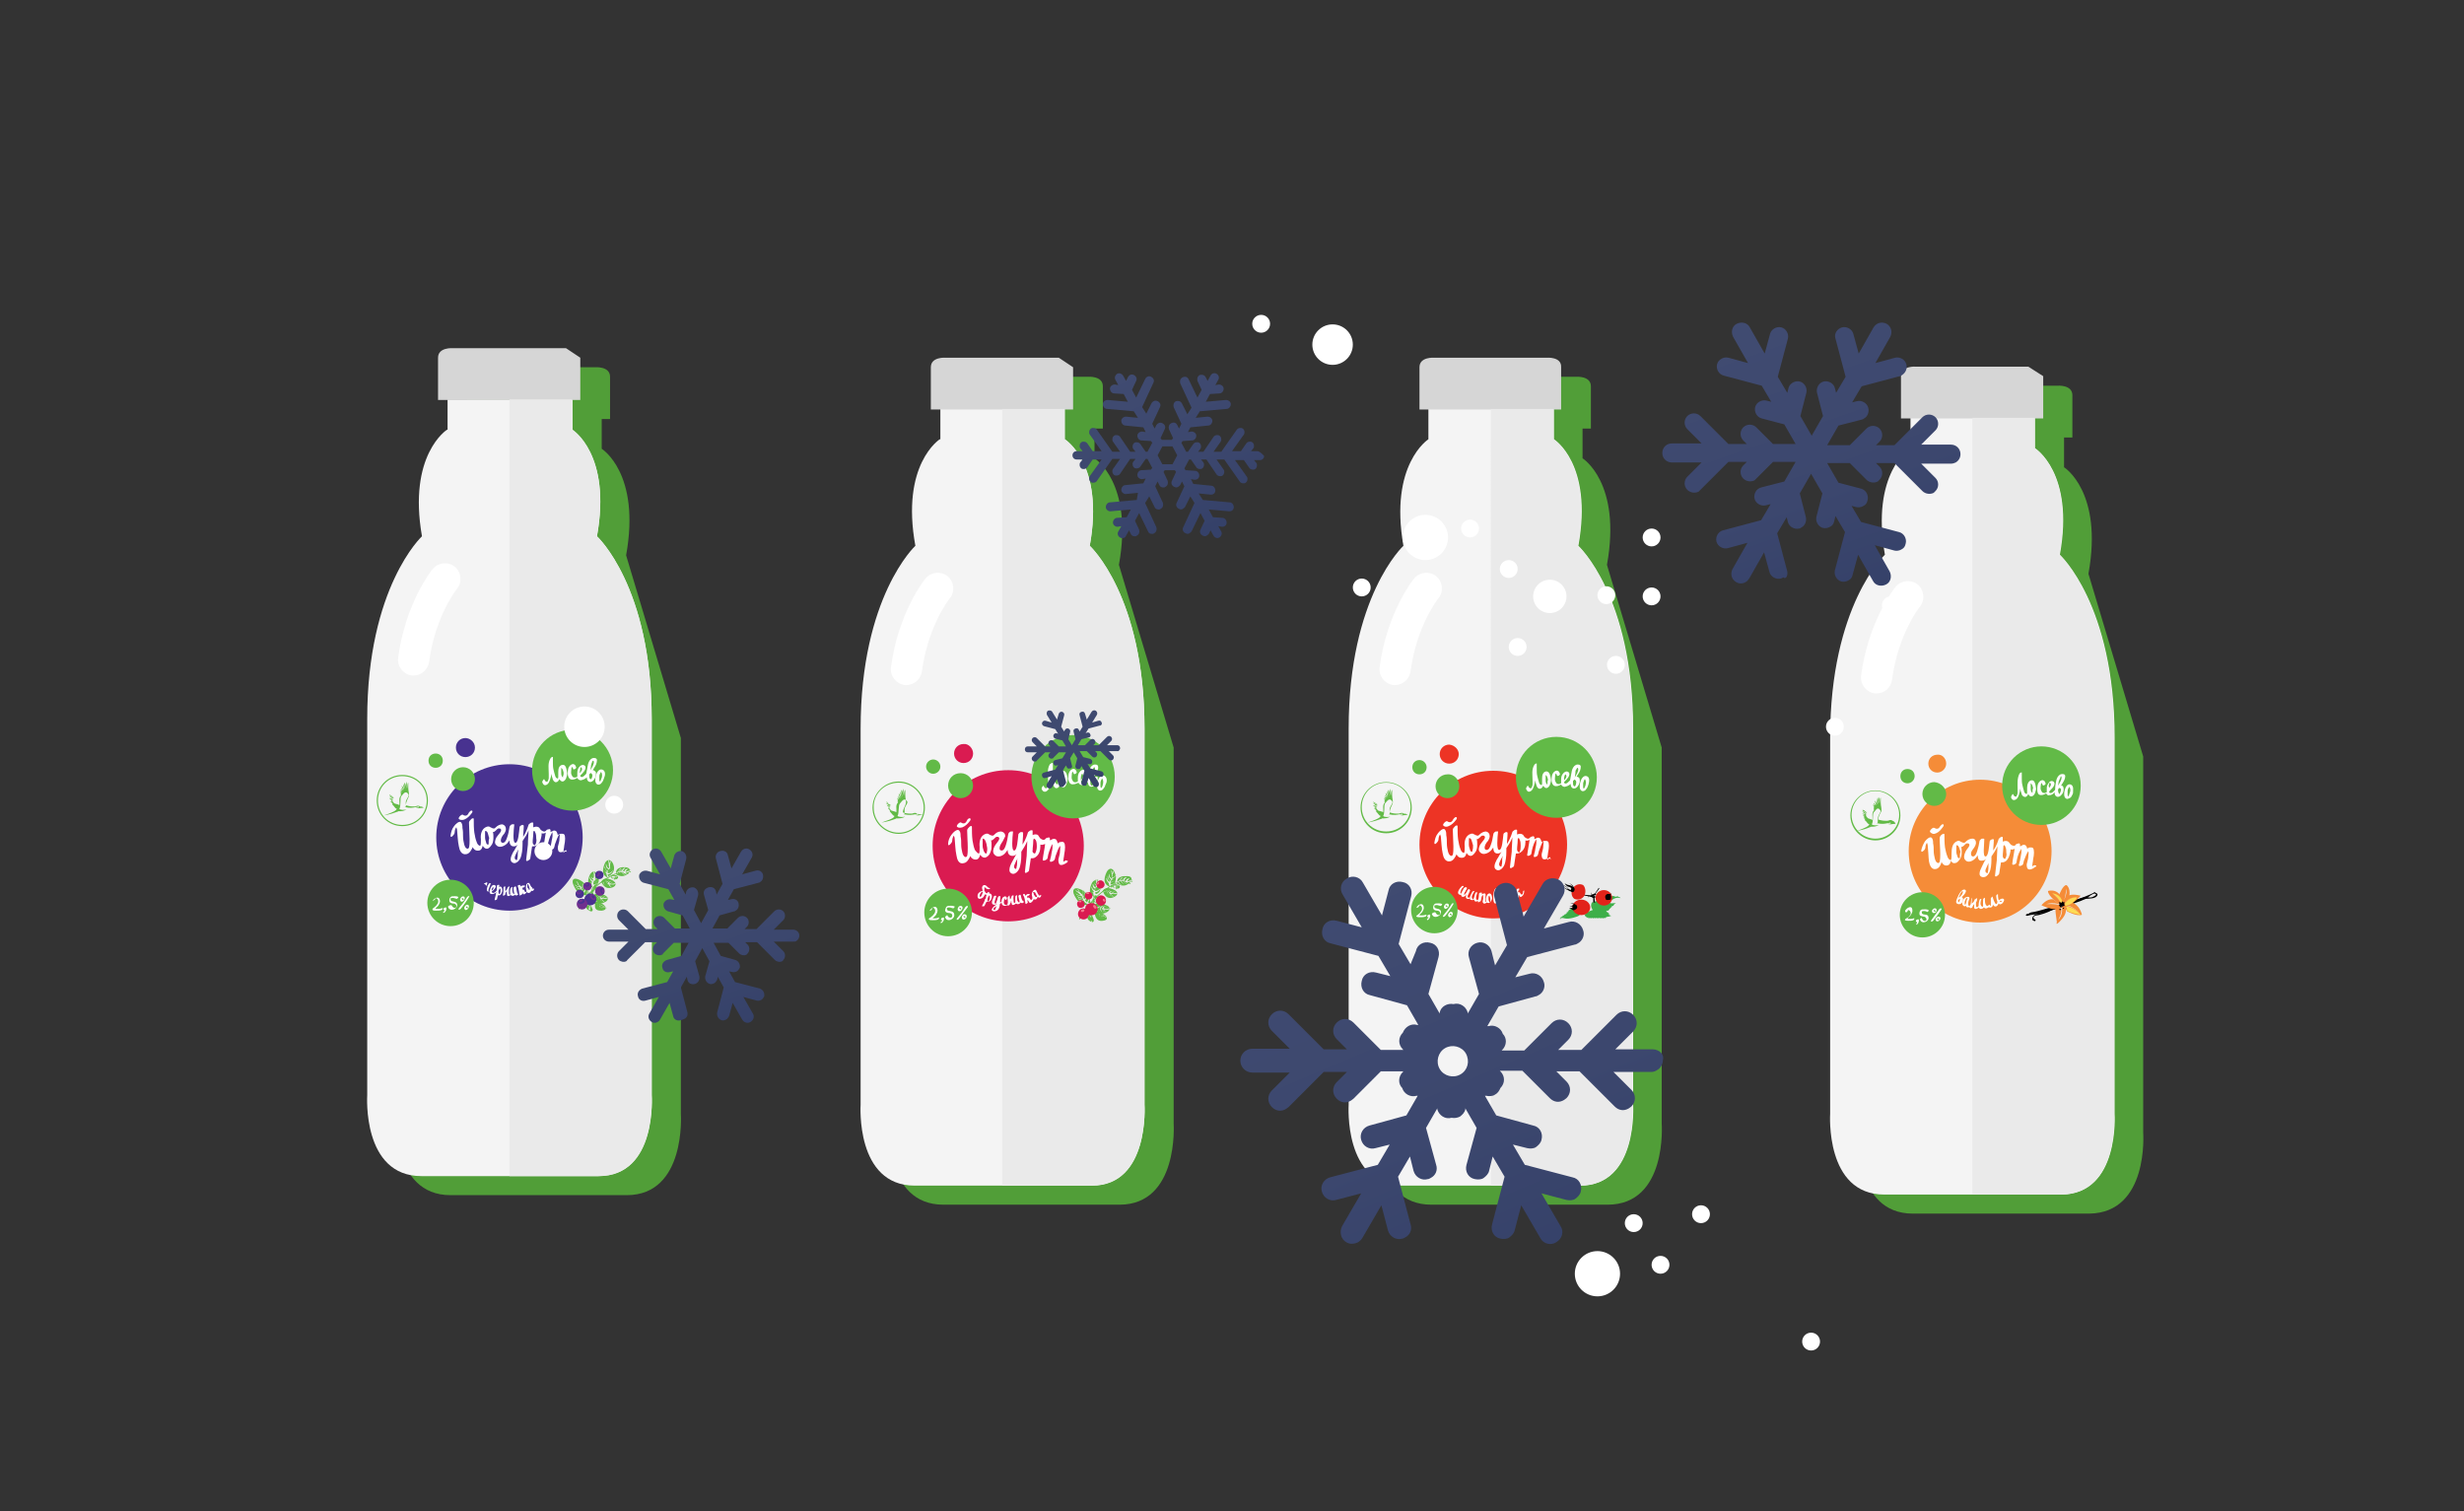 <svg xmlns="http://www.w3.org/2000/svg" viewBox="-416 312.8 414 253.9"><rect x="-416" y="312.8" width="414" height="253.9" fill="#333333" stroke="none"/><style>.st0{fill:#519E38;} .st1{fill:#F4F4F4;} .st2{fill:#D6D6D6;} .st3{fill:#EAEAEA;} .st4{fill:#FFFFFF;} .st5{fill:#ED3425;} .st6{fill:#62BA47;} .st7{fill:#3DAF49;} .st8{fill:#E2231A;} .st9{fill:#62BA46;} .st10{fill:#483290;} .st11{fill:#712F8F;} .st12{fill:#DA1B51;} .st13{fill:#F1788A;} .st14{fill:#F58C38;} .st15{fill:#FDDC55;} .st16{fill:url(#SVGID_1_);} .st17{fill:url(#SVGID_2_);} .st18{fill:url(#SVGID_3_);} .st19{fill:url(#SVGID_4_);} .st20{fill:url(#SVGID_5_);}</style><g id="Layer_1"><path class="st0" d="M-301.6 500v-63.2l-9.2-30.7c2.5-13.8-4.1-17.9-4.1-17.9v-5h1.4v-7.1c0-1.8-2.5-1.6-2.5-1.6h-19s-2.5-.2-2.5 1.6v7.1h1.5v5h-.1s-6.6 4.2-4.1 17.9c0 0-9.2 8.5-9.2 30.7V500s-.9 13.6 9.1 13.6h29.6c10 0 9.1-13.6 9.1-13.6z"/><path class="st1" d="M-306.5 496.8v-63.2c0-22.3-9.2-30.7-9.2-30.7 2.5-13.8-4.1-17.9-4.1-17.9v-5.1h-21v5.1h-.1s-6.6 4.2-4.2 17.9c0 0-9.2 8.5-9.2 30.7v63.2s-.9 13.6 9.1 13.6H-315.4c9.9 0 8.9-13.6 8.9-13.6z"/><path class="st2" d="M-320.9 371.3h-19s-2.5-.2-2.5 1.6v7.1h23.9v-7.1l-2.4-1.6z"/><path class="st3" d="M-306.5 496.8v-63.2c0-22.3-9.2-30.7-9.2-30.7 2.5-13.8-4.2-17.9-4.2-17.9v-5.1h-10.5v130.5h14.9c9.9 0 9-13.6 9-13.6z"/><path class="st4" d="M-346.5 426.3h-.3c-1.4-.2-2.5-1.5-2.3-3 1.2-9.1 5.6-14.7 5.8-14.9.9-1.1 2.6-1.3 3.7-.4s1.3 2.6.4 3.7c-.1.1-3.7 4.7-4.7 12.3-.2 1.3-1.3 2.3-2.6 2.3z"/><path class="st0" d="M-218.8 501.6v-63.2l-9.2-30.7c2.5-13.8-4.1-17.9-4.1-17.9v-5h1.4v-7.1c0-1.8-2.5-1.6-2.5-1.6h-19s-2.5-.2-2.5 1.6v7.1h1.5v5h-.1s-6.6 4.2-4.1 17.9c0 0-9.2 8.5-9.2 30.7v63.2s-.9 13.6 9.1 13.6h29.6c10 0 9.1-13.6 9.1-13.6z"/><path class="st1" d="M-223.7 498.4v-63.2c0-22.3-9.2-30.7-9.2-30.7 2.5-13.8-4.2-17.9-4.2-17.9v-5.1H-258v5.1h-.1s-6.6 4.2-4.1 17.9c0 0-9.2 8.5-9.2 30.7v63.2s-.9 13.6 9.1 13.6H-232.5c9.7 0 8.8-13.6 8.8-13.6z"/><path class="st2" d="M-238.1 372.9h-19s-2.5-.2-2.5 1.6v7.1h23.9v-7.1l-2.4-1.6z"/><path class="st3" d="M-223.7 498.4v-63.2c0-22.3-9.2-30.7-9.2-30.7 2.5-13.8-4.2-17.9-4.2-17.9v-5.1h-10.5V512h14.9c9.9 0 9-13.6 9-13.6z"/><path class="st4" d="M-263.7 427.9h-.3c-1.4-.2-2.5-1.5-2.3-3 1.2-9.1 5.6-14.7 5.8-14.9.9-1.1 2.6-1.3 3.7-.4s1.3 2.6.4 3.7c-.1.1-3.7 4.7-4.7 12.3-.2 1.3-1.3 2.3-2.6 2.3z"/><path class="st0" d="M-136.8 501.6v-63.2l-9.2-30.7c2.5-13.8-4.1-17.9-4.1-17.9v-5h1.4v-7.1c0-1.8-2.5-1.6-2.5-1.6h-19s-2.5-.2-2.5 1.6v7.1h1.5v5h-.1s-6.6 4.2-4.1 17.9c0 0-9.2 8.5-9.2 30.7v63.2s-.9 13.6 9.1 13.6h29.6c10.1 0 9.1-13.6 9.1-13.6z"/><path class="st1" d="M-141.6 498.4v-63.2c0-22.3-9.2-30.7-9.2-30.7 2.5-13.8-4.1-17.9-4.1-17.9v-5.1H-176v5.1s-6.6 4.2-4.2 17.9c0 0-9.2 8.5-9.2 30.7v63.2s-.9 13.6 9.1 13.6H-150.5c9.8 0 8.9-13.6 8.9-13.6z"/><path class="st2" d="M-156.1 372.9H-175s-2.5-.2-2.5 1.6v7.1h23.8v-7.1c.1-1.8-2.4-1.6-2.4-1.6z"/><path class="st3" d="M-141.7 498.4v-63.2c0-22.3-9.2-30.7-9.2-30.7 2.5-13.8-4.1-17.9-4.1-17.9v-5.1h-10.5V512h14.9c9.9 0 8.9-13.6 8.9-13.6z"/><path class="st4" d="M-181.6 427.9h-.3c-1.4-.2-2.5-1.5-2.3-3 1.2-9.1 5.6-14.7 5.8-14.9.9-1.1 2.6-1.3 3.7-.4s1.3 2.6.4 3.7c-.1.1-3.7 4.7-4.7 12.3-.2 1.3-1.3 2.3-2.6 2.3z"/><path class="st0" d="M-55.9 503.1v-63.2l-9.2-30.7c2.5-13.8-4.1-17.9-4.1-17.9v-5h1.4v-7.1c0-1.8-2.5-1.6-2.5-1.6h-19s-2.5-.2-2.5 1.6v7.1h1.5v5h-.1s-6.6 4.2-4.1 17.9c0 0-9.2 8.5-9.2 30.7v63.2s-.9 13.6 9.1 13.6H-65c10.1-.1 9.1-13.6 9.1-13.6z"/><path class="st1" d="M-60.7 499.9v-63.2c0-22.3-9.2-30.7-9.2-30.7 2.5-13.8-4.2-17.9-4.2-17.9V383H-95v5.1h-.1s-6.6 4.2-4.2 17.9c0 0-9.2 8.5-9.2 30.7v63.2s-.9 13.6 9.1 13.6H-69.6c9.8-.1 8.9-13.6 8.9-13.6z"/><path class="st2" d="M-75.2 374.4h-18.9s-2.5-.2-2.5 1.6v7.1h23.9V376l-2.5-1.6z"/><path class="st3" d="M-60.8 499.9v-63.2c0-22.3-9.2-30.7-9.2-30.7 2.5-13.8-4.1-17.9-4.1-17.9V383h-10.5v130.5h14.9c9.9-.1 8.9-13.6 8.9-13.6z"/><path class="st4" d="M-100.7 429.3h-.3c-1.4-.2-2.5-1.5-2.3-3 1.2-9.1 5.6-14.7 5.8-14.9.9-1.1 2.6-1.3 3.7-.4s1.3 2.6.4 3.7c-.1.1-3.7 4.7-4.7 12.3-.2 1.4-1.3 2.3-2.6 2.3z"/><circle class="st5" cx="-165.1" cy="454.7" r="12.4"/><circle class="st6" cx="-175" cy="465.7" r="3.9"/><path class="st4" d="M-177.6 465.1c.1-.4.4-.1.5.1.1.3 0 .6-.2.8-.1.2-.3.3-.5.5-.1.1-.2.1-.2.2 0 0-.1.1 0 .1.1.1.4.1.6.1.3 0 .6 0 .9-.1.2-.1.3-.4 0-.3-.2.1-.5.1-.7.1-.1 0-.4 0-.5-.1v.2c-.1.2 0 .1 0 0 .1-.1.2-.1.2-.2l.4-.4c.2-.3.4-.6.3-1-.2-.8-1.1-.2-1.2.2 0 .1.4-.1.4-.2zM-175.4 466.4c.3.9 1.7.3 1.5-.5-.1-.4-.6-.4-.9-.5-.2-.1-.2-.2-.2-.4.1-.2.1-.2-.1-.1h.2c.3-.1.6 0 .9.1.1.1.4-.3.3-.3-.3-.2-.8-.1-1.1-.1-.3.1-.4.4-.4.7 0 .4.4.5.7.5.2 0 .4.1.5.4 0 .4-.4.4-.6.2-.1-.1-.2-.2-.2-.3-.3-.1-.7.2-.6.3zM-172.1 464.7c-.4.7-.9 1.3-1.4 1.9-.2.3.1.3.3.1.5-.6 1-1.3 1.4-2 .1-.3-.3-.1-.3 0zM-172.9 464.6c-.2 0-.4.2-.5.5 0 .2.1.4.3.4.5-.1.8-.9.2-.9-.1 0-.3.3-.1.3.1 0 .2.1.2.2v.1h-.1s-.2-.1-.2-.2v-.1h.1c.1-.1.3-.3.1-.3zM-172.2 466c-.2 0-.4.2-.5.5 0 .2.1.4.3.4.5-.1.7-.9.2-.9-.1 0-.3.3-.1.3.1 0 .2.1.2.2v.1h-.1s-.2-.1-.2-.2v-.1h.1c.1-.1.3-.3.1-.3zM-176 467.3c.2-.2.3-.4.3-.6v-.2c-.1-.1-.2 0-.3 0s-.2.2-.2.3.1.1.2.1v.1c0 .1 0 .1-.1.1s-.2.2-.1.3l.2-.1zM-155.5 457.1c-.2-.1-.4 0-.5.2-.1-.3.1-.9.1-1.2.2-.9.2-1.7 0-1.9-.2-.2-.6-.1-.8-.1-.1.1-.2.1-.3.2 0-.2-.1-.4-.2-.6-.2-.2-.5-.2-.6-.1-.1.1-.3.1-.4.2v-.3-.1s-.1 0-.1-.1h-.1c-.1 0-.3.1-.4.1l-.2.2c-.2.2-.4.1-.6 0s-.3-.2-.4-.4c-.1-.1-.1-.2-.2-.2-.3-.2-.6-.1-.9 0v-.7c0-.2-.4-.1-.5 0s-.3.2-.3.3c0 0-.3 1.1-.9 2 0-.6.1-1.2.1-1.8 0-.1 0-.1-.1-.2h-.2c-.2.1-.4.2-.4.4-.1.8-.2 2.6-.7 2.6s-.3-2.1-.2-3c0-.1-.1-.2-.2-.1h-.2c-.2.1-.4.3-.4.5-.1.6-.2 1.2-.4 1.7-.1.3-.3.9-.7.9s-.4-.4-.3-.7c.1-.3.3-.6.5-.8.2-.3.3-.6.3-.8 0-.4-.2-.7-.6-.8-.4 0-.8.2-1.1.5-.1.1-.2.2-.3.2-.3 0-.5-.2-.6-.2-.1-.1-.3-.2-.6-.1-.9.3-1.1 1.3-1 2.1 0 .5 0 .9-.1 1.1-.3 0-.5-.3-.6-.6-.2-.5-.3-1-.4-1.6-.1-.7-.1-1.5-.1-2.3 0-.2-.3-.1-.4 0-.2.2-.4.4-.4.6 0 .9.1 1.9.1 2.8 0 .5 0 1-.1 1.4-.1.2-.2.2-.3.2-.3-.1-.4-.4-.5-.7-.1-.4-.2-.9-.2-1.4s0-.9-.1-1.4c0-.3 0-.6-.2-.9-.3-.4-1 .3-1.2.6-.4.5-.5 1-.6 1.6 0 .2.1.3.3.1.2-.2.4-.4.4-.7 0-.2.1-.7.3-.8v.1s.1.2.1.4c.1.9.1 1.8.3 2.7.1.6.4 1.5 1.3 1.3.5-.1.8-.7 1-1.1v-.1c.2.4.5.7 1.1.6.4-.1.5-.4.6-.8.2.3.4.5.7.5.4 0 .7-.5.9-.8.2-.4.2-.8.2-1.3 0-.2 0-.5-.1-.7.1 0 .2 0 .3-.1.2-.1.4-.4.6-.5h.3c.6.3-.3 1-.6 1.5-.2.4-.4 1 0 1.3.5.6 1.5.1 1.9-.4.1-.1.2-.3.3-.4 0 .4.1 1 .7 1 .3 0 .5-.1.7-.3-.3.4-.5.9-.8 1.3-.2.4-.4.8-.4 1.2 0 .5.6.8 1 .5.4-.2.7-.7.8-1.2.2-.8.2-1.6.2-2.4.4-.6.7-1 1-1.8 0 .8-.1 1.6-.1 2.4-.1.9-.2 1.8-.3 2.6 0 .2.2.2.3.1.2-.1.4-.2.4-.4.1-.7.2-1.3.3-2 .3 0 .5 0 .8-.2.6-.4.8-1.1.8-1.7v-.3c.3.1.5 0 .7-.1-.1.8-.3 1.7-.4 2.5-.1.4.7.1.7-.2.1-.7.3-1.5.7-2.2 0-.1.1-.1.1-.2.1.5 0 1-.1 1.4 0 .2-.1.4-.1.6-.1.3-.1.5-.2.8-.1.4.7.1.7-.2.1-.2.1-.5.2-.7.2-.6.4-1.1.7-1.6.1.3 0 .6 0 .8 0 .4-.1.7-.2 1.1-.1.3-.1.6 0 .9.2.6 1.1.1 1.3-.1.3.6.3.4.1.3zm-13.1-1.4c0 .1 0 .2-.1.2-.2 0-.3-.2-.3-.3-.1-.3-.2-.6-.2-.9v-.9c0-.1 0-.2.1-.2s.1.1.2.1c.2.2.3.9.4 1.1 0 .3 0 .6-.1.9zm5 1.5c0 .3 0 .7-.1 1 0 .1 0 .2-.1.2 0 0-.1 0-.2-.1-.2-.2-.1-.5 0-.7.1-.3.3-.6.5-1-.1.3-.1.5-.1.6zm2.9-1.2c-.1 0-.1 0 0 0-.3 0-.4-.3-.4-.5 0-.5.1-1 .1-1.5 0-.2 0-.3.1-.4.1 0 .2.1.2.2.2.3.2.8.2 1.1 0 .3 0 .8-.2 1.1zM-172.6 451.6c.5-.2.9-.6 1.2-1 .1-.1.3-.4.1-.5s-.4.2-.5.3c-.1.2-.2.4-.4.5s-.5 0-.6-.1c-.2-.2-.9.5-.7.7.2.2.5.3.9.1z"/><path class="st5" d="M-170.9 439.5c0 .9-.7 1.6-1.6 1.6-.9 0-1.6-.7-1.6-1.6s.7-1.6 1.6-1.6c.9.1 1.6.8 1.6 1.6z"/><path class="st6" d="M-170.8 444.9c0 1.1-.9 2-2 2s-2-.9-2-2 .9-2 2-2c1.1-.1 2 .9 2 2zM-176.3 441.7c0 .7-.5 1.2-1.2 1.2s-1.2-.5-1.2-1.2.5-1.2 1.2-1.2 1.2.6 1.2 1.2z"/><g><circle class="st6" cx="-154.5" cy="443.4" r="6.8"/><path class="st4" d="M-156.2 442.4c-.6.1-.7.7-.7 1.2v.8c0 .1 0 .3-.1.3-.2 0-.4-.3-.4-.4-.1-.3-.2-.7-.3-1.1-.1-.4-.1-.8-.1-1.2v-.5V441.2c.1-.3-.4 0-.4.1-.5.8-.3 1.7-.3 2.6v.7c0 .2-.1.4-.2.6-.1.1-.2 0-.3 0-.1-.1-.2-.2-.2-.3s-.2-.1-.2 0c-.1.1-.2.3-.2.4.1.3.3.6.6.5.5-.1.7-.8.8-1.2.1-.2.1-.5.1-.7.1.3.2.7.3 1 .1.2.3.5.6.4.2 0 .4-.3.5-.5.1.2.3.4.5.4.3 0 .5-.3.6-.5.1-.3.2-.6.2-.9-.1-.6-.2-1.4-.8-1.4zm.2 2v.2c-.1 0-.2-.2-.2-.2-.1-.2-.1-.4-.1-.6v-.6-.2c.3.2.3.5.4.8-.1.2-.1.4-.1.6zM-149.4 443.2c-.6-.2-1 .6-1.1 1.1-.1.4-.2 1.2.3 1.4.3.1.6-.1.7-.3.2-.2.3-.5.4-.8.1-.4.3-1.2-.3-1.4zm-.4 2l-.1.1c-.1-.1-.1-.2-.1-.3v-.6s.1-.4.2-.6l.1-.1c.2.3.2.6.1 1 0 .1-.1.3-.2.5zM-151.1 443.3c.1-.2.2-.3.3-.5.2-.3.4-.7.4-1.2 0-.4-.6-.4-.8-.3-.4.2-.6.6-.7 1-.1.5-.2 1.1-.3 1.6-.2.2-.6.7-.9.5-.1 0-.1-.2-.1-.2.3-.3.5-.5.7-.8.2-.3.3-.7 0-.9-.3-.2-.7 0-.9.3-.2.2-.3.6-.3.9v.7c-.2.1-.4.2-.6.1-.2 0-.3-.3-.4-.5-.1-.3 0-.6 0-.9 0-.1 0-.2.1-.3v-.1c.1.1.2.3.2.4.1.2.6-.1.5-.3-.1-.2-.1-.4-.4-.5-.2-.1-.5.1-.6.2-.4.4-.4.9-.4 1.4 0 .3.1.7.4.9.4.2.9 0 1.2-.2.1.2.3.4.6.4.4-.1.7-.2 1-.5 0 .3.1.6.3.7.3.2.7 0 .9-.3.3-.4.4-.8.3-1.3-.1-.2-.3-.3-.5-.3zm-2-.2c0-.1.1-.2.1-.2.1 0 .2.2.2.3 0 .2-.2.5-.4.7v-.1c0-.3 0-.5.1-.7zm2-1.1c0-.1.1-.2.2-.2.2.3 0 .6-.1.9-.1.2-.3.5-.4.7 0-.2.1-.5.1-.7 0-.3 0-.5.2-.7zm-.2 2.8s0 .1-.1.1h-.1c-.2-.1-.2-.4-.2-.5v-.4l.2-.2c.1-.1.2.1.3.2.1.2 0 .6-.1.8z"/></g><g><path class="st4" d="M-167.5 463c0 .4-.1.9-.2 1.3 0 .2.4 0 .4-.1.1-.4.2-.7.4-1 .1-.1.1 0 0 0 .1 0 .1.1.1.1v.5c0 .2-.2.5 0 .7.1.2.4.1.5 0 .2-.1.2-.3 0-.2-.3.1-.1-.6-.1-.8 0-.2.1-.6-.2-.6-.6 0-.9 1-1 1.4.1 0 .3-.1.4-.1.1-.5.2-.9.2-1.4-.2-.1-.5 0-.5.2z"/><path class="st4" d="M-167.6 463.9c-.2.3-.4 0-.4-.2 0-.3.1-.6.2-.9 0-.2-.3 0-.3.1-.1.2-.1.4-.2.6 0 .1-.1.2-.1.3-.1.1-.1.2-.2 0-.3-.3.1-.9.3-1.2.1-.2-.2-.1-.3 0-.1.2-.8 1.3-.2 1.4.8.2.9-.9 1-1.3-.1 0-.2 0-.3.1-.1.3-.2.6-.2.8 0 .2-.1.4.1.6.1.1.3.1.4 0 .3-.1.4-.2.6-.4 0-.1-.4 0-.4.1zM-169.4 462.3c-.1.3-.3.6-.5.8l-.1.1c-.1.1-.1 0 0 .1v-.2c0-.4.3-.7.4-1.1h-.4c-.1.1.3.1.4 0 .1-.2-.3-.1-.4 0-.1.2-.3.5-.4.8 0 .1-.2.5 0 .6.2.2.5 0 .6-.1.3-.3.5-.7.7-1 .1-.2-.2-.1-.3 0z"/><path class="st4" d="M-169.3 463.6c-.2.1-.1-.5 0-.5.1-.2.2-.5.3-.7.1-.2-.3-.1-.3 0-.2.4-.4.7-.4 1.1 0 .3.3.4.6.3.1-.1 0-.3-.2-.2zM-170 462l-.3.6c-.1.1-.1.2-.2.3l-.1.1c.1 0 0 0 0-.1-.1-.2.1-.4.1-.6.1-.2.2-.3.4-.5.1-.2-.2-.2-.3-.1-.2.2-1 1.1-.4 1.4.7.3 1.1-.8 1.3-1.1 0-.1-.4-.1-.5 0zM-164.7 463.6c.3-.3.3 1.2 0 .4-.1-.4-.1-.8-.1-1.2 0-.1 0-.3.1-.4.1 0 .1 0 .1.1v.3c-.1.3-.2.7-.4 1-.1.2.2.1.3 0 .1-.2.7-1.8.2-1.8-.6 0-.6 1.3-.6 1.7 0 .2 0 .8.3.9.3 0 .5-.2.6-.3.2-.3.1-.7-.1-.9-.2-.2-.5.1-.6.3-.2.1.1 0 .2-.1zM-165.7 462.9c-.4 0-.5.4-.6.7-.1.2-.1.9.3.9.4.1.6-.4.7-.7 0-.2 0-.8-.4-.9-.1 0-.3.3-.2.3.2 0 .2.3.3.5V464.3s-.1.1 0 .1c-.2.1-.3-.4-.3-.5v-.4c0-.1 0-.1.1-.2 0-.1.1-.1 0-.1.1 0 .3-.3.1-.3z"/><path class="st4" d="M-164.1 463.1c.1.5.2.9.2 1.4 0 .2.3-.1.3-.2 0-.3 0-.4.2-.7.2-.3.2-.5.2-.8 0-.2-.3 0-.3.2-.1.4 0 .9.2 1.3s.7-.2.9-.4c.1-.2-.1-.3-.2-.1 0 0-.2.4-.3.3-.1-.1-.1-.2-.2-.4-.1-.3-.1-.6-.1-.9-.1.1-.2.1-.3.2 0 .3-.1.5-.3.8-.2.2-.2.5-.2.8.1-.1.2-.1.3-.2 0-.5-.2-.9-.4-1.3.3-.4 0-.1 0 0z"/><path class="st4" d="M-161.2 463.3c0 .1 0 .1-.1.2s-.2-.1-.3-.2c-.2-.3-.3-.6-.4-1 0-.2-.3.1-.2.3.1.2.1.4.2.6 0 .1 0 .2.1.3 0 .1 0 .2-.1.1-.4-.1-.4-.8-.4-1.1 0-.2-.3.1-.3.2 0 .3 0 1.5.7 1.3.7-.3.2-1.3.1-1.7-.1.1-.2.2-.2.3.1.4.2 1 .6 1.2.3.2.6-.5.6-.6 0-.2-.2-.1-.3.1z"/><path class="st4" d="M-161.5 462.4c.3.4.4.8.5 1.3 0 .1.3-.2.2-.3-.1-.2-.1-.4-.1-.6 0-.1-.1-.4.1-.4 0-.1.1-.2.1-.3-.6 0-.5.8-.4 1.1 0 .1.1 0 .1 0 .3-.3.3.6.7.2.3-.2.4-.6.4-.9 0-.2-.2 0-.2.1 0 .2 0 .4-.2.5 0 .1-.3-.2-.3-.3-.2-.2-.3-.1-.5.1h.1c0-.1-.2-.5.1-.5.1 0 .2-.3.1-.3-.8-.1-.4 1.3-.3 1.6.1-.1.2-.2.2-.3-.2-.4-.3-.9-.6-1.3.1-.1-.1.2 0 .3z"/></g><g><path class="st7" d="M-153.9 467.2s.1-.3.8-.1c.7.2 2.2-.3 2.5-.5.3-.2 0 0 0 0l-.8-1.5-.4.3h-.1v.1h-.3l.1.1-.4.1.2.1-.3.1.1.1-.3.1.1.1-.2.1v.1h-.2v.1h-.1v.1h-.2v.1l-.2.1h.1l-.3.1.1.1-.2.2h.1c.2-.3-.1-.3-.1 0zM-148.3 464.4v-.1l.1.1v-.1h.2l.1-.1h.1l.2-.1.1.1.1-.1.1.2.3-.2.1.1h.1v.1s.1 0 .3-.1v.1h.2v.1h.1l.2-.1v.1l.2-.1v.1h.1l.1.1h.1l.1.1.1-.1.1.1.2-.1v.1l.2-.1v.1s.1-.1.3-.1c0 0-.4.3-.4.4v.1h-.2l-.1.1v.1l-.2.1v.1l-.2.1v.1l-.1.1-.1.1h-.2l-.1.1-.3.1c-.1-.3-2.1-1.1-1.9-1.6z"/><path d="M-150 463.2l1.4.3.3.2v1.1l.3-.3-.1-.8.2-.2-.2-.2-.2.1-.1-.1-1.6-.2"/><path d="M-149.9 463.2l1.4.2.2.1-.1-.2z"/><path class="st7" d="M-145.3 464.1s.8-.7 1.6-.4c0 0-.2-.3-.5-.2l.1-.2-.4.2v-.1l-.2.1v-.2l-.2.1-.1-.1-.2.1-.1-.1c0-.2.2.4 0 .8z"/><path d="M-148.7 463.3l.1-.2-.1-.4.2.4.5-.2.6-.9s.1-.1.1.1l-.6.8.1.2-.1.1h-.1l-.4.2v.2l-.3-.3z"/><path class="st7" d="M-149.5 466.3l-.2.1v.1h-.1l.1.1v.1h.1v.1h.1v.1h.1l.1.1.1-.1.1.2.1-.1.1.1.1-.1.1.1v-.1l.1.1.1-.1.2.1.1-.1.1.1v-.1l.2.1.1-.1.2.1v-.1l.2.1.1-.1.3.1.1-.1s.2.1.3.1c.1 0 0-.1 0-.1s.3.1.4 0v-.1h.2v-.1s.4.1.8-.2l-.3.1.1-.2-.2.1s-.1-.1 0-.1l-.1-.1.1-.1-.2-.1v-.1h-.2l.1-.1h-.2v-.1h-.1l.1-.1h-.2l-.1-.2h-.1l.1-.1-.3-.1.1-.1-.3-.1.1-.1h-.2v-.1h-.2l.1-.1h-.3s0-.1.1-.1-.1-.1-.2 0-.1-.1.1-.1h-.3l.1-.1h-.2v-.1l-.1.1v-.1h-.1l-.2-.1s-.2.2-.2 0-.6.4 0 1.3c-.3.1-1 .3-1.1.6z"/><path class="st8" d="M-149.8 463.3c-.4.6-1.1.8-1.7.5-.5-.4-.6-1.2-.2-1.8s1.1-.8 1.7-.5c.4.4.5 1.2.2 1.8z"/><ellipse transform="rotate(-89 -150.282 465.228)" class="st8" cx="-150.3" cy="465.2" rx="1.3" ry="1.5"/><ellipse transform="rotate(-89 -146.487 463.63)" class="st8" cx="-146.5" cy="463.6" rx="1.3" ry="1.4"/><ellipse transform="rotate(-71 -151.72 462.34)" cx="-151.7" cy="462.3" rx=".4" ry=".3"/><ellipse cx="-145.8" cy="463.5" rx=".5" ry=".5"/><ellipse cx="-151.4" cy="465.2" rx=".4" ry=".4"/><path d="M-151.5 462.1s-.1-.7-.9-.9c0 0 .9.3.7 1.3 0 0-.5 0-.9-.5s-1-.5-1-.5.8.2 1 .6c0 0 .2.7.9.4"/><path d="M-151.6 462.5s-1.1.1-1.7-.7c0 0 .7.6 1.4.5 0 0 0-.4-.5-.5s-.7-.6-.7-.6.4.3.7.3c0 0 .8.1.9.7M-146.2 463.5c.2-.6.5-.5.5-.5.2.1.5-.1.5-.1s-.2.4-.6.3c-.4 0-.4.4-.4.3.6.6 1.1.2 1.1.2-.4.4-1 .3-1 .3s-.2-.2-.1-.5z"/><path d="M-145.9 463.2s.5-.1.7 0c0 0-.4-.2-.9.2 0 0 0 .3.3.2s.4.1.4.1-.2-.1-.4 0c0 0-.4.2-.4-.2.1.1 0-.1.3-.3zM-151.1 465s-.3-.6-1.1-.4c0 0 .7-.1 1 .6 0 0-.2.4-.5.2s-.7.1-.7.1.4-.1.5.1c0 0 .4.4.7-.2"/><path d="M-151.2 465.2s-.1.6-1.1.4c0 0 .5.2.9-.3 0 0-.1-.3-.4-.2s-.5-.1-.5-.1.3.1.4 0c.1-.1.6-.4.7.2M-147.8 462.5l-.1-.1.1.1M-149.2 463.4v.2l.1-.2M-149.4 463.2l-.1-.2.1.2"/></g><g><path class="st9" d="M-180.1 449.5c-.1 0-.1-.1-.2-.1-.3-.1-.5.1-.7.1-.6 0-.8 0-1.5-.2 0-.6.3-1 .5-1.5.1-.4-.1-.9-.1-1.4v-.9c-.2.2-.1.8-.1 1-.1-.4-.1-.8-.2-1.2-.1.3 0 .8 0 1.2-.1-.3-.1-.7-.3-1-.2.3.1.8.1 1.1l-.3-.9c-.1.4.1.7.1 1-.1-.2-.2-.5-.4-.7 0 .3.2.6.3.8-.2-.1-.2-.3-.4-.4 0 .2.2.3.2.5-.1-.1-.2-.2-.3-.2 0 .2.2.2.2.4-.1-.1-.2-.1-.3-.2 0 .1.2.2.2.3 0 0-.1-.1-.1 0l.1.1h-.1c0 .1.1.1.1.2h-.1c0 .1.1.1.1.1-.5.5-.2 1.1-.3 1.7 0-.1-.4-.2-.8-.3-.2-.1-.2-.3-.4-.4l.1-.1c-.1 0-.1 0-.1-.1h.2c-.1-.1-.3-.1-.3-.2.1 0 .2.1.3.1-.1-.1-.4-.2-.4-.3.1.1.3.2.5.1-.2-.1-.5-.3-.6-.4.2.1.4.3.5.2-.3-.1-.5-.4-.7-.4.1.2.5.4.6.5l-.6-.3c.1.2.4.3.5.5-.2 0-.3-.1-.5-.1.1.2.4.2.5.3-.1-.1-.2 0-.3 0 0 .1.2.1.3.2-.1 0-.2 0-.3.1.1.1.2 0 .3.1-.1 0-.1 0-.1.1s.2 0 .2.1c0 0-.1 0-.1.1h.1l-.1.1c.3.1.4.6.8.7-.2.1.2.3-2.2 1.1.1 0 1-.2 1.3-.3l.9-.3c.1 0 .1 0 .2-.1.5 0 .9 0 1.4-.3-.4.1-1 .1-1.2-.1.3-.5.1-1.8.3-2.1.3-.3.7-1.1 1.2-.4.1.1.1.3-.1.6-.2.4-.4.5-.3 1.3 0 .2 0 .3-.2.3 1 .2 1.3.1 1.9 0 .2 0 .5-.2.5 0 0 .1-.2.1-.4.1-.3 0 .1.1.3.1.1 0 .6-.1.9-.1-.2-.2-.4-.2-.6-.2z"/><path class="st9" d="M-183.1 444.2c-2.4 0-4.3 1.9-4.3 4.3s1.9 4.3 4.3 4.3 4.3-1.9 4.3-4.3-1.9-4.3-4.3-4.3m0 .1c2.3 0 4.1 1.8 4.1 4.1s-1.8 4.1-4.1 4.1-4.1-1.8-4.1-4.1 1.8-4.1 4.1-4.1"/></g><g><path class="st6" d="M-313 457.9c-.4-.9-1.1-.7-1.4 0-.8 2 .4 2.3.5 2.3 0 0-.2-.3-.2-.6 0 0-.3-.4-.4-.6v-.2.1c0 .1.1.3.4.5 0-.1 0-.2.1-.2-.1-.1-.3-.3-.4-.6V458.3l.1.3c0 .2.1.4.4.5 0-.1.1-.2.1-.3-.1 0-.4-.2-.4-.7v-.2l.1.2c0 .1.1.5.4.6 0-.1 0-.2.1-.3 0 0-.3-.1-.4-.6v-.2.2c0 .1.1.5.3.5 0-.5-.1-.9-.1-.9v-.1l.1.1s.1.2.1.5c.1-.2.1-.4.1-.4v-.1l.1.1c0 .2-.1.5-.1.5v.6c.5-.2.5-.6.5-.7 0 .5-.5.7-.6.8 0 0 0 .1-.1.1.5 0 .8-.5.8-.5v-.1s0 .1-.1.2c-.3.4-.8.5-.8.5 0 .1-.1.2-.1.3.1 0 .6-.1.9-.4l.1-.1-.1.1c-.1.1-.5.4-.9.4v.3h.1c.4 0 .6-.3.7-.4l.1-.1-.1.2c-.3.5-.7.5-.8.5 0 .1.1.3.1.3h.1c1-.6 1-1.4.7-2.1zM-310.5 459.6c.6-.6.3-1-.4-1.1-1.7-.1-1.6.9-1.6 1 0 0 .2-.2.4-.3 0 0 .2-.4.4-.5h.1l-.1.1c-.1.1-.2.2-.3.4h.2c0-.1.1-.3.4-.5h.1l.1-.1-.2.1c-.1.1-.2.2-.3.4h.2c0-.1.1-.3.4-.5h.2l-.1.1c-.1.1-.3.2-.3.5h.2s0-.3.4-.4h.2l-.1.1c-.1.1-.3.2-.3.4.4-.1.7-.3.7-.3l.1-.1v.1s-.1.1-.3.2c.2.1.3 0 .3 0h.1v.1c-.1.1-.4 0-.4 0-.2.1-.3.1-.5.1.3.3.6.3.6.3l-.2-.1h-.2c-.3.1-.6-.2-.7-.3h-.1c.1.3.6.5.6.5h-.1c-.4-.1-.6-.5-.6-.5h-.3c0 .1.2.4.5.6h.1-.1c-.1-.1-.4-.3-.6-.6-.1 0-.2 0-.2.1v.1c.1.3.4.4.5.4h.1-.1c-.4-.1-.6-.4-.6-.5l-.2.2v.1c.9.5 1.5.3 2-.1z"/><path class="st6" d="M-312.4 460.5c.4-.2.3-.5 0-.6-.9-.4-1 .2-1 .2s.1-.1.3-.1c0 0 .2-.1.3-.2h.1-.1c-.1 0-.2 0-.2.2h.1s.1-.1.3-.2h.1-.1c-.1 0-.2 0-.2.2 0 0 .1 0 .1.1 0 0 .1-.2.3-.2h-.1c-.1 0-.2 0-.2.2h.1s.1-.1.3-.1h-.1c-.1 0-.2.1-.2.1h.4s-.1 0-.2.1c.1.1.2.1.2.1-.1 0-.2-.1-.2-.1h-.3c0 .2.2.3.3.3-.3 0-.4-.3-.4-.3h-.1c0 .2.2.4.2.4h-.1c-.2-.1-.2-.4-.2-.4s-.1 0-.1-.1c0 .1 0 .3.2.4h-.1s-.2-.2-.2-.4h-.1c0 .2.1.3.2.3h.1-.1c-.2-.2-.2-.3-.2-.4-.1 0-.1 0-.1.1.3.5.7.5 1 .4zM-313.1 461.9c.8-.3.6-.9 0-1.2-1.6-.8-1.9.3-1.9.4 0 0 .2-.2.5-.1 0 0 .3-.3.6-.3h.1-.1c-.1 0-.3.1-.5.3.1 0 .1 0 .2.1 0-.1.3-.3.5-.3H-313.4h-.2c-.1 0-.3.1-.5.3.1 0 .1.1.2.1 0-.1.2-.3.6-.3h.2-.1c-.1 0-.4.1-.5.3.1 0 .2 0 .2.1 0 0 .1-.2.5-.3h.2-.1c-.1 0-.4.1-.5.3.4 0 .8-.1.8-.1h.1l-.1.1s-.2.1-.4.1c.1.1.3.1.3.1h.1-.1c-.2 0-.4-.1-.4-.1h-.5c.2.4.5.5.5.5l-.2-.1c-.3 0-.5-.5-.5-.5s-.1 0-.1-.1c0 .4.4.7.4.7h.1s-.1 0-.2-.1c-.3-.3-.4-.7-.4-.7-.1 0-.2-.1-.3-.1 0 .1.1.5.3.7l.1.1-.1-.1c-.1-.1-.3-.4-.3-.8h-.3v.1c0 .3.2.5.3.6l.1.1-.1-.1c-.4-.3-.4-.6-.4-.7-.1 0-.2.1-.2.1v.1c.5 1 1.2 1 1.8.8zM-315.6 459.8c-.4-.9-1-.6-1.3 0-.8 1.8.4 2.1.5 2.1 0 0-.2-.2-.2-.6 0 0-.3-.3-.4-.6v-.1.1c0 .1.1.3.4.5 0-.1 0-.1.1-.2-.1-.1-.3-.3-.4-.6V460.1l.1.2c0 .1.1.3.4.5 0-.1.1-.2.1-.2-.1 0-.3-.2-.4-.6v-.2.1c0 .1.1.4.4.5 0-.1 0-.2.1-.3 0 0-.3-.1-.3-.5v-.2.2c0 .1.1.4.3.5 0-.5-.1-.8-.1-.8v-.1l.1.1s.1.2.1.4c.1-.1.1-.3.1-.3v-.1l.1.1c0 .2-.1.4-.1.5v.6c.5-.2.5-.5.5-.5v-.1.1c0 .4-.5.6-.5.6s0 .1-.1.1c.4 0 .7-.5.7-.5v-.1s0 .1-.1.2c-.3.4-.7.5-.7.5 0 .1-.1.2-.1.3.1 0 .5-.1.8-.4l.1-.1-.1.1c-.1.1-.4.4-.8.4v.3h.1c.3 0 .6-.3.7-.4l.1-.1-.1.1c-.3.4-.6.5-.7.5 0 .1.1.2.1.3h.1c.8-.7.7-1.4.4-2z"/><path class="st6" d="M-315.7 462c-.3-.5-.6-.4-.8 0-.5 1.2.3 1.3.3 1.3s-.1-.2-.1-.4c0 0-.2-.2-.2-.4v-.1.1c0 .1.1.2.2.3v-.1s-.2-.2-.2-.4v-.1.2c0 .1.1.2.2.3 0 0 0-.1.1-.2 0 0-.2-.1-.3-.4v.1c0 .1.1.3.2.3v-.2s-.2-.1-.2-.3v-.2.1c0 .1.1.3.2.3 0-.3-.1-.5-.1-.5v-.1.1s.1.1.1.3c.1-.1.1-.2.1-.2 0 .1-.1.3-.1.3v.4c.3-.1.3-.3.3-.3l.3-.2v.1c0 .2-.3.4-.3.4v.1c.3 0 .5-.3.5-.3v.1c-.2.2-.5.3-.5.3 0 .1 0 .1-.1.2.1 0 .3-.1.5-.2v.1c-.1.1-.3.2-.5.3v.2h.1c.2 0 .4-.2.4-.3l.1-.1v.1c-.2.3-.4.3-.5.3 0 .1.1.2.1.2.4-.6.4-1.1.2-1.5z"/><path class="st6" d="M-314.4 464.4c.8-.4.6-.9 0-1.2-1.7-.8-2 .3-2 .4 0 0 .2-.2.5-.1 0 0 .3-.3.6-.3h.1-.1c-.1 0-.3.1-.5.3.1 0 .1 0 .2.1.1-.1.3-.3.5-.3H-314.8h-.2c-.1 0-.3.1-.5.3.1 0 .1.1.2.1 0-.1.2-.3.6-.4h.2-.1c-.1 0-.4.1-.5.3.1 0 .2 0 .3.1 0 0 .1-.3.5-.3h.2-.1c-.1 0-.4.1-.5.3.4 0 .8-.1.8-.1h.1l-.1.1s-.2.1-.4.1c.1.1.3.1.3.1h.1-.1c-.2 0-.4-.1-.4-.1h-.5c.2.4.5.5.5.6-.4-.1-.5-.6-.6-.6 0 0-.1 0-.1-.1 0 .4.4.7.4.7h.1s-.1 0-.2-.1c-.4-.3-.4-.7-.4-.7-.1 0-.2-.1-.3-.1 0 .1.1.5.3.7l.1.1-.1-.1c-.1-.1-.3-.4-.4-.8h-.3v.1c0 .3.2.5.4.6l.1.1-.1-.1c-.4-.3-.4-.6-.4-.7-.1 0-.2.1-.2.1v.1c.4 1.1 1.1 1.1 1.7.8z"/><path class="st6" d="M-314.9 465.8c.9-.1.8-.6.3-1-1.5-1.1-2-.2-2-.1 0 0 .3-.1.6 0 0 0 .4-.2.6-.1h.1-.1c-.1 0-.3 0-.5.1.1 0 .1.1.2.1s.3-.2.6-.1H-314.8h-.2c-.1 0-.3 0-.5.2.1 0 .1.1.2.1 0 0 .3-.2.6-.1h.2-.1c-.1 0-.4 0-.5.2.1 0 .2.1.2.1s.2-.2.6-.1h.2-.1c-.1 0-.4 0-.5.1.4.1.8.1.8.1h.1-.1-.4c.1.1.3.2.3.2h.1-.1c-.2 0-.3-.2-.4-.2-.2 0-.4-.1-.5-.2.1.4.4.5.4.5h.1-.1c-.3-.1-.4-.5-.4-.6 0 0-.1 0-.1-.1-.1.3.3.7.3.7h.1s-.1 0-.2-.1c-.3-.3-.3-.7-.2-.7-.1 0-.2-.1-.2-.2 0 .1 0 .4.1.7l.1.1-.1-.1c-.1-.1-.2-.4-.2-.7-.1 0-.2-.1-.3-.1v.1c-.1.3.1.5.2.6l.1.1-.1-.1c-.3-.3-.3-.6-.3-.7h-.3v.1c-.2 1.1.4 1.2 1.1 1.2zM-318.7 460.6c-1.1-.5-1.3.2-.9 1 1 2.2 2.2 1.5 2.3 1.5 0 0-.4-.1-.6-.4-.1 0-.5-.1-.8-.2l-.1-.1.1.1c.1.1.4.2.7.2-.1-.1-.1-.1-.1-.2-.1 0-.5 0-.8-.2 0 0-.1 0-.1-.1l-.2-.1.3.2c.1.1.4.2.7.2 0-.1-.1-.2-.1-.3-.1 0-.4.1-.8-.2l-.1-.1-.1-.1.2.1c.1.1.5.3.7.2-.1-.1-.1-.2-.2-.3 0 0-.3.1-.7-.2l-.1-.1-.1-.1.2.1c.1.1.5.3.7.2-.4-.4-.8-.6-.8-.6h-.1.1s.2.1.5.3c0-.2-.2-.4-.2-.4l-.1-.1h.1c.2.1.3.4.3.5.2.2.4.3.5.5.2-.5-.1-.8-.1-.8l-.1-.1.1.1c.3.3.2.9.1 1 0 0 .1.1.1.2.3-.3.1-1 .1-1v-.1s.1.1.1.2c.1.5-.1 1-.2 1 .1.1.1.2.2.3.1-.1.3-.5.3-.9v-.1l.1.2c0 .2 0 .7-.3 1l.3.3s.1 0 .1-.1c.2-.2.2-.6.1-.9v-.2l.1.2c.2.6 0 .9-.1 1 .1.1.3.1.3.1l.1-.1c-.2-1.6-.9-2.2-1.7-2.6zM-317 465.8c.5.3.7 0 .5-.4-.4-1.1-1-.8-1-.8s.2.1.3.2c0 0 .3.1.4.2l.1.1h-.1c-.1 0-.2-.1-.3-.1 0 0 0 .1.1.1 0 0 .2 0 .4.2l.1.1-.1-.1c-.1-.1-.2-.1-.3-.1 0 0 0 .1.1.2 0 0 .2 0 .4.1h-.1c-.1-.1-.2-.2-.4-.1l.1.1s.2 0 .4.1l-.1-.1c-.1 0-.2-.2-.3-.1l.4.4h0l-.2-.2c0 .1.1.2.1.2-.1-.1-.1-.2-.1-.3-.1-.1-.2-.2-.2-.3-.1.2 0 .4 0 .4l-.2.2v-.1c-.2-.2 0-.4 0-.5v-.1c-.2.2-.1.5-.1.5v-.1c0-.3.1-.5.1-.5 0-.1 0-.1-.1-.2 0 0-.2.2-.2.4v.1-.1c0-.1 0-.3.2-.5 0-.1-.1-.1-.1-.1-.1.1-.1.3-.1.4v.1-.1c0-.3.1-.4.1-.5-.1 0-.1-.1-.2-.1-.3.9 0 1.2.4 1.4z"/><path class="st6" d="M-316.6 462.5c0-.1 0-.1.1-.2-1.6 1.6-2.3 3.1-2.3 3.2l.1.1s.7-1.4 2.1-2.9c-.1-.1-.1-.2 0-.2zM-312.5 459.6l.1-.2-.1.1c-1.4.6-2.6 1.4-3.5 2.3l.1.1c.9-.9 2.1-1.7 3.4-2.3.4-.2 0 0 0 0z"/><g><circle class="st10" cx="-316.8" cy="463.9" r="1"/><ellipse transform="rotate(-47 -316.36 463.504)" class="st11" cx="-316.4" cy="463.5" rx=".4" ry=".6"/><ellipse transform="rotate(-47 -316.314 463.518)" class="st10" cx="-316.3" cy="463.5" rx=".2" ry=".3"/></g><g><circle class="st11" cx="-318.2" cy="464.7" r=".9"/><ellipse transform="rotate(-109 -318.33 464.277)" class="st10" cx="-318.3" cy="464.3" rx=".4" ry=".6"/><ellipse transform="rotate(-109 -318.33 464.168)" class="st11" cx="-318.3" cy="464.1" rx=".2" ry=".3"/></g><g><circle class="st10" cx="-318.6" cy="463" r=".7"/><ellipse transform="rotate(-109 -318.708 462.74)" class="st11" cx="-318.7" cy="462.7" rx=".3" ry=".4"/><ellipse class="st10" cx="-318.7" cy="462.6" rx=".2" ry=".2"/></g><g><circle class="st11" cx="-317.3" cy="461.7" r=".7"/><ellipse transform="rotate(-109 -317.393 461.46)" class="st10" cx="-317.4" cy="461.5" rx=".3" ry=".4"/><ellipse class="st11" cx="-317.4" cy="461.4" rx=".2" ry=".2"/></g><g><circle class="st10" cx="-315.3" cy="459.8" r=".7"/><ellipse transform="rotate(-153 -315.573 459.667)" class="st11" cx="-315.6" cy="459.7" rx=".3" ry=".4"/><ellipse class="st10" cx="-315.7" cy="459.6" rx=".2" ry=".2"/></g><g><circle class="st11" cx="-315.2" cy="462.5" r=".8"/><ellipse transform="rotate(-18 -314.807 462.488)" class="st10" cx="-314.8" cy="462.5" rx=".3" ry=".5"/><ellipse transform="rotate(-18 -314.704 462.48)" class="st11" cx="-314.7" cy="462.5" rx=".2" ry=".3"/></g><circle class="st10" cx="-330.4" cy="453.5" r="12.3"/><circle class="st6" cx="-340.3" cy="464.5" r="3.9"/><g><path class="st4" d="M-342.9 463.9c.1-.4.4-.1.5.1.1.3 0 .6-.2.8-.1.2-.3.3-.5.5-.1.1-.2.1-.2.2 0 0-.1.1 0 .2s.4.1.6.1c.3 0 .6 0 .9-.1.2-.1.3-.4 0-.3-.2.1-.5.1-.7.1-.1 0-.4 0-.5-.1v.2c-.1.2 0 .1 0 0 .1-.1.2-.1.2-.2l.4-.4c.2-.3.4-.6.3-1-.2-.8-1.1-.2-1.2.2 0 0 .3-.2.4-.3zM-340.7 465.2c.3.9 1.7.3 1.5-.5-.1-.4-.6-.4-.9-.5-.2-.1-.2-.2-.2-.4.1-.2.1-.2-.1-.1h.2c.3-.1.6 0 .9.1.1.1.4-.3.3-.3-.3-.2-.8-.1-1.1-.1-.3.1-.4.4-.4.7 0 .4.4.5.7.5.2 0 .4.1.5.4 0 .4-.4.4-.6.2-.1-.1-.2-.2-.2-.3-.4-.1-.7.2-.6.3zM-337.5 463.5c-.4.7-.9 1.3-1.4 1.9-.2.3.1.3.3.1.5-.6 1-1.3 1.4-2 .2-.3-.2-.1-.3 0zM-338.2 463.4c-.2 0-.4.2-.5.5 0 .2.1.4.3.4.5-.1.7-.9.2-.9-.1 0-.3.3-.1.3.1 0 .2.1.2.2v.1h-.1c-.1 0-.2-.1-.2-.2v-.1h.1c0-.1.2-.3.1-.3zM-337.5 464.8c-.2 0-.4.2-.5.5 0 .2.1.4.3.4.5-.1.7-.9.2-.9-.1 0-.3.3-.1.3.1 0 .2.1.2.2v.1h-.1s-.2-.1-.2-.2v-.1h.1c0-.1.2-.3.1-.3zM-341.3 466.1c.2-.2.3-.4.3-.6v-.2c-.1-.1-.2 0-.3 0-.1 0-.2.2-.2.3s.1.1.2.1v.1c0 .1 0 .1-.1.1s-.2.2-.1.3c0 0 .1-.1.2-.1z"/></g><g><path class="st4" d="M-320.8 455.9c-.2-.1-.4 0-.5.2-.1-.3.1-.9.1-1.2.2-.9.2-1.7 0-1.9-.2-.2-.6-.1-.8-.1-.1.1-.2.1-.3.2 0-.2-.1-.4-.2-.6-.2-.2-.5-.2-.6-.1s-.3.1-.4.2v-.3-.1s-.1 0-.1-.1h-.1c-.1 0-.3.1-.4.1l-.2.2c-.2.2-.4.1-.6 0-.2-.1-.3-.2-.4-.4-.1-.1-.1-.2-.2-.2-.3-.2-.6-.1-.9 0v-.7c0-.2-.4-.1-.5 0s-.3.2-.3.3c0 0-.3 1.1-.9 2 0-.6.1-1.2.1-1.8 0-.1 0-.1-.1-.2h-.2c-.2.1-.4.2-.4.4-.1.8-.2 2.6-.7 2.6s-.3-2.1-.2-3c0-.1-.1-.2-.2-.1h-.2c-.2.1-.4.3-.4.5-.1.6-.2 1.2-.4 1.7-.1.3-.3.9-.7.9s-.4-.4-.3-.7c.1-.3.3-.6.5-.8.2-.3.3-.6.3-.8 0-.4-.2-.7-.6-.8-.4 0-.8.2-1.1.5-.1.1-.2.2-.3.2-.3 0-.5-.2-.6-.2-.1-.1-.3-.2-.6-.1-.9.3-1.1 1.3-1 2.1 0 .5 0 .9-.1 1.1-.3 0-.5-.3-.6-.6-.2-.5-.3-1-.4-1.6-.1-.7-.1-1.5-.1-2.3 0-.2-.3-.1-.4 0-.2.2-.4.4-.4.6 0 .9.1 1.9.1 2.8 0 .5 0 1-.1 1.4-.1.2-.2.2-.3.2-.3-.1-.4-.4-.5-.7-.1-.4-.2-.9-.2-1.4s0-.9-.1-1.4c0-.3 0-.6-.2-.9-.3-.4-1 .3-1.2.6-.4.5-.5 1-.6 1.6 0 .2.1.3.3.1.2-.2.4-.4.4-.7 0-.2.1-.7.3-.8v.1s.1.2.1.4c.1.9.1 1.8.3 2.7.1.6.4 1.5 1.3 1.3.5-.1.8-.7 1-1.1v-.1c.2.4.5.7 1.1.6.4-.1.5-.4.6-.8.2.3.4.5.7.5.4 0 .7-.5.9-.8.2-.4.2-.8.2-1.3 0-.2 0-.5-.1-.7.1 0 .2 0 .3-.1.2-.1.4-.4.6-.5h.3c.6.3-.3 1-.6 1.5-.2.4-.4 1 0 1.3.5.6 1.5.1 1.9-.4.1-.1.2-.3.3-.4 0 .4.1 1 .7 1 .3 0 .5-.1.7-.3-.3.4-.5.9-.8 1.3-.2.4-.4.8-.4 1.2 0 .5.6.8 1 .5.4-.2.7-.7.8-1.2.2-.8.2-1.6.2-2.4.4-.6.7-1 1-1.8 0 .8-.1 1.6-.1 2.4-.1.9-.2 1.8-.3 2.6 0 .2.2.2.3.1.2-.1.4-.2.4-.4.1-.7.2-1.3.3-2 .3 0 .5 0 .8-.2.6-.4.7-1.1.8-1.7v-.3c.3.1.5 0 .7-.1-.1.8-.3 1.7-.4 2.5-.1.4.7.1.7-.2.1-.7.3-1.5.7-2.2 0-.1.1-.1.1-.2.1.5 0 1-.1 1.4 0 .2-.1.4-.1.6-.1.3-.1.5-.2.8-.1.4.7.1.7-.2.1-.2.1-.5.2-.7.2-.6.4-1.1.7-1.6.1.3 0 .6 0 .8 0 .4-.1.7-.2 1.1-.1.3-.1.6 0 .9.2.6 1.1.1 1.3-.1.2.6.3.4.1.3zm-13.1-1.4c0 .1 0 .2-.1.2-.2 0-.3-.2-.3-.3-.1-.3-.2-.6-.2-.9v-.9c0-.1 0-.2.1-.2s.1.1.2.1c.2.2.3.9.4 1.1-.1.3-.1.6-.1.9zm4.9 1.6c0 .3 0 .7-.1 1 0 .1 0 .2-.1.2 0 0-.1 0-.2-.1-.2-.2-.1-.5 0-.7.1-.3.3-.6.5-1 0 .2-.1.4-.1.6zm2.9-1.3c0 .1 0 .1 0 0-.3 0-.4-.3-.4-.5 0-.5.1-1 .1-1.5 0-.2 0-.3.1-.4.1 0 .2.1.2.2.2.3.2.8.2 1.1.1.3 0 .8-.2 1.1zM-338 450.5c.5-.2.9-.6 1.2-1 .1-.1.3-.4.1-.5-.2-.1-.4.2-.5.3-.1.2-.2.4-.4.5-.2.1-.5 0-.6-.1-.2-.2-.9.5-.7.7.2.2.6.2.9.1z"/></g><path class="st10" d="M-336.2 438.4c0 .9-.7 1.6-1.6 1.6-.9 0-1.6-.7-1.6-1.6s.7-1.6 1.6-1.6c.8 0 1.6.7 1.6 1.6z"/><path class="st6" d="M-336.2 443.7c0 1.1-.9 2-2 2s-2-.9-2-2 .9-2 2-2 2 .9 2 2zM-341.6 440.6c0 .7-.5 1.2-1.2 1.2s-1.2-.5-1.2-1.2.5-1.2 1.2-1.2 1.2.5 1.2 1.2z"/><g><circle class="st6" cx="-319.8" cy="442.2" r="6.8"/><path class="st4" d="M-321.5 441.3c-.6.1-.7.7-.7 1.2v.8c0 .1 0 .3-.1.3-.2 0-.4-.3-.4-.4-.1-.3-.2-.7-.3-1.1s-.1-.8-.1-1.2v-.5V440.1c.1-.3-.4 0-.4.1-.5.8-.3 1.7-.3 2.6v.7c0 .2-.1.4-.2.6-.1.1-.2 0-.3 0-.1-.1-.2-.2-.2-.3s-.2-.1-.2 0c-.1.1-.2.3-.2.4.1.3.3.6.6.5.5-.1.7-.8.8-1.2.1-.2.1-.5.1-.7.1.3.2.7.3 1 .1.2.3.5.6.4.2 0 .4-.3.5-.5.1.2.3.4.5.4.3 0 .5-.3.6-.5.1-.3.2-.6.2-.9-.1-.6-.2-1.5-.8-1.4zm.1 1.9v.2c-.1 0-.2-.2-.2-.2-.1-.2-.1-.4-.1-.6v-.6-.2c.3.2.3.5.4.8 0 .2 0 .4-.1.6zM-314.8 442.1c-.6-.2-1 .6-1.1 1.1-.1.4-.2 1.2.3 1.4.3.1.6-.1.7-.3.2-.2.3-.5.4-.8.2-.4.3-1.2-.3-1.4zm-.3 1.9l-.1.1c-.1-.1-.1-.2-.1-.3v-.6c0-.2.1-.4.2-.6l.1-.1c.2.3.2.6.1 1-.1.1-.1.3-.2.5z"/><path class="st4" d="M-316.4 442.2c.1-.2.2-.3.3-.5.2-.3.4-.7.4-1.2 0-.4-.6-.4-.8-.3-.4.2-.6.6-.7 1-.1.5-.2 1.1-.3 1.6-.2.2-.6.7-.9.5-.1 0-.1-.2-.1-.2.3-.3.5-.5.7-.8.2-.3.3-.7 0-.9-.3-.2-.7 0-.9.3-.2.2-.3.6-.3.9v.7c-.2.1-.4.2-.6.1-.2 0-.3-.3-.4-.5-.1-.3 0-.6 0-.9 0-.1 0-.2.1-.3v-.1c.1.1.2.3.2.4.1.2.6-.1.5-.3-.1-.2-.1-.4-.4-.5-.2-.1-.5.1-.6.2-.4.4-.4.9-.4 1.4 0 .3.1.7.4.9.4.2.9 0 1.2-.2.1.2.3.4.6.4.4-.1.7-.2 1-.5 0 .3.1.6.3.7.3.2.7 0 .9-.3.3-.4.4-.8.3-1.3-.2-.2-.3-.3-.5-.3zm-2.1-.3c0-.1.1-.2.1-.2.1 0 .2.2.2.3 0 .2-.2.5-.4.7v-.1c0-.2.1-.4.1-.7zm2-1.1c0-.1.1-.2.2-.2.2.3 0 .6-.1.9-.1.2-.3.5-.4.7 0-.2.1-.5.1-.7 0-.2.1-.5.2-.7zm-.1 2.8s0 .1-.1.1h-.1c-.2-.1-.2-.4-.2-.5v-.3l.2-.2c.1-.1.2.1.3.2.1.2 0 .5-.1.7z"/></g><g><path class="st4" d="M-333.4 462.6c.2-.1 1.1-.9.5-1.1-.4-.1-.6.3-.7.6-.1.2-.3.8.1.9.5.1.9-.3 1.2-.5.2-.2-.2-.1-.3 0s-.4.4-.6.3c-.2 0-.2-.3-.2-.4 0-.2.1-.5.3-.6-.1 0 0 0 0 .1v.2c-.1.2-.3.4-.5.5-.2.1.1.1.2 0z"/><path class="st4" d="M-332.6 462.9c0 .3.3.4.6.3.3-.2.3-.5.4-.7 0-.2 0-.5-.2-.7-.1-.1-.3 0-.3 0-.2.1-.3.3-.3.5s.3 0 .3-.1c0-.2.1-.2.2 0v.3s0 .3-.1.4c0 0 0 .1-.1.1s-.1-.1-.1-.2c-.1-.2-.4 0-.4.1z"/><path class="st4" d="M-332.5 461.6c0 .8-.2 1.6-.4 2.4 0 .1.3 0 .4-.1.2-.8.3-1.6.4-2.4-.1-.1-.4 0-.4.1zM-333.4 462.4c-.1 0-.3.1-.4.2-.2.1-.1-.3-.1-.4.1-.3.2-.5.3-.8.1-.1-.3 0-.3 0 0 .1-.1.1-.1.2-.1.1-.2 0-.2-.1s0-.2.1-.3-.2-.1-.2-.1c-.1 0-.2.1-.3.1-.2.1 0 .2.2.1.1 0 .2-.1.3-.2-.1 0-.2 0-.2-.1-.2.2-.3.6.2.6.3 0 .5-.2.6-.4h-.3c-.2.3-.4.7-.4 1.1 0 .2.1.3.3.3.2 0 .5-.2.6-.2 0 .2.1-.1-.1 0zM-327 461.3c-.2-.4-.6 0-.6.3-.1.3 0 .7.1 1 .1.3.5.3.7 0 .2-.5 0-.9-.2-1.3l-.2.2c.1.2.4 1.5.9.8.1-.2 0-.4-.1-.1 0 .1-.2-.3-.2-.3-.2-.1-.3-.4-.4-.6-.1-.2-.3.1-.2.2.1.2.1.4.2.6v.2c-.1 0-.1 0-.2-.1s-.2-.3-.2-.4v-.4c0-.1.2 0 .2 0 .1.3.3 0 .2-.1z"/><path class="st4" d="M-329 461.7c.2.5.2 1 .3 1.5 0 .2.3-.1.3-.2v-.7c0-.1 0-.5.2-.4.1-.1.1-.2.2-.3-.6-.2-.7.7-.7 1 0 .1.1 0 .2 0 .4-.2.2.7.7.4.3-.2.5-.6.6-.9 0-.2-.2 0-.2.1 0 .2-.1.4-.3.5-.1 0-.2-.3-.2-.3-.1-.2-.3-.2-.5 0h.2c0-.1-.1-.6.2-.5.1 0 .3-.3.2-.3-.8-.3-.7 1.3-.7 1.6.1-.1.2-.1.3-.2-.1-.5-.1-1-.4-1.5-.2-.1-.5.1-.4.2zM-331.4 461.9c0 .4 0 .9-.1 1.3 0 .2.3 0 .4-.1 0-.3.1-.4.3-.6.2-.2.3-.5.4-.7 0-.2-.2 0-.3.1-.1.4-.2.9-.1 1.3s.7-.1.9-.2c.2-.2 0-.3-.2-.1 0 0-.3.3-.3.2-.1-.1-.1-.3-.1-.4 0-.3 0-.6.1-.9-.1 0-.2.1-.3.1-.1.3-.2.5-.4.6-.2.2-.3.4-.4.7.1 0 .2-.1.4-.1v-1.3c0-.2-.3 0-.3.1z"/><path class="st4" d="M-328.8 462.8c0 .1-.1.1-.1.2-.1.1 0 0 0 0-.1 0-.2-.1-.2-.2-.1-.3-.1-.7-.2-1 0-.2-.3.1-.3.2V462.9s0 .2-.1.1c-.3-.2-.2-.9-.2-1.1 0-.2-.2 0-.3.1-.1.2-.3 1.4.4 1.3.7-.1.5-1.1.4-1.6-.1.1-.2.1-.3.2 0 .4 0 1 .3 1.3.3.2.6-.3.6-.4.3-.3.1-.2 0 0z"/></g><g><path class="st9" d="M-345.4 448.3c-.1 0-.1-.1-.2-.1-.3-.1-.5.1-.7.1-.6 0-.8 0-1.5-.2 0-.6.3-1 .5-1.5.1-.4-.1-.9-.1-1.4v-.9c-.2.2-.1.7-.1 1-.1-.4-.1-.8-.2-1.2-.1.3 0 .8 0 1.2-.1-.3-.1-.7-.3-1-.2.3.1.8.1 1.1l-.3-.9c-.1.4.1.7.1 1-.1-.2-.2-.5-.4-.7 0 .3.2.6.3.8-.2-.1-.2-.3-.4-.4 0 .2.2.3.2.5-.1-.1-.2-.2-.3-.2 0 .2.2.2.2.4-.1-.1-.2-.1-.3-.2 0 .1.2.2.2.3 0 0-.1-.1-.1 0l.1.1h-.1c0 .1.1.1.1.2h-.1c0 .1.1.1.1.1-.5.5-.2 1.1-.3 1.7 0-.1-.4-.2-.8-.3-.2-.1-.2-.3-.4-.4l.1-.1c-.1 0-.1 0-.1-.1h.2c-.1-.1-.3-.1-.3-.2.1 0 .2.1.3.1-.1-.1-.4-.2-.4-.3.1 0 .3.2.5.1-.2-.1-.5-.3-.6-.4.2.1.4.3.5.2-.3-.1-.5-.4-.7-.4.1.2.5.4.6.5l-.6-.3c.1.2.4.3.5.5-.2 0-.3-.1-.5-.1.1.2.4.2.5.3h-.3c0 .1.2.1.3.2-.1 0-.2 0-.3.1.1.1.2 0 .3.1-.1 0-.1 0-.1.1s.2 0 .2.1c0 0-.1 0-.1.1h.1l-.1.1c.3.1.4.6.8.7-.2.1.2.3-2.2 1.1.1 0 1-.2 1.3-.3l.9-.3c.1 0 .1 0 .2-.1.5 0 .9 0 1.4-.3-.4.1-1 .1-1.2-.1.3-.5.1-1.8.3-2.1.3-.3.7-1.1 1.2-.4.1.1.1.3-.1.6-.2.4-.4.5-.3 1.3 0 .2 0 .3-.2.3 1 .2 1.3.1 1.9 0 .2 0 .5-.2.5 0 0 .1-.2.1-.4.1-.3 0 .1.1.3.1.1 0 .6-.1.9-.1-.3-.2-.4-.2-.6-.2z"/><path class="st9" d="M-348.4 443c-2.4 0-4.3 1.9-4.3 4.3s1.9 4.3 4.3 4.3 4.3-1.9 4.3-4.3-1.9-4.3-4.3-4.3m0 .2c2.3 0 4.1 1.8 4.1 4.1s-1.8 4.1-4.1 4.1-4.1-1.8-4.1-4.1 1.8-4.1 4.1-4.1"/></g></g><g><path class="st6" d="M-228.7 459.4c-.4-1-1.1-.7-1.4 0-.9 2 .4 2.3.6 2.4 0 0-.2-.3-.2-.6 0 0-.4-.4-.4-.7v-.2l.1.1c0 .1.1.4.4.6 0-.1 0-.2.1-.2-.1-.1-.4-.3-.4-.6V459.9l.1.3c0 .2.1.4.4.6 0-.1.1-.2.1-.3-.1 0-.4-.2-.4-.7v-.2l.1.2c0 .1.1.5.4.6 0-.1 0-.2.1-.3 0 0-.3-.1-.4-.6v-.2.2c0 .1.1.5.3.5 0-.5-.1-.9-.1-.9v-.1l.1.1s.1.2.1.5c.1-.2.1-.4.1-.4v-.1l.1.1c0 .2-.1.5-.2.5v.6c.5-.2.6-.6.6-.6v-.1.1c0 .4-.5.7-.6.7 0 0 0 .1-.1.2.5 0 .8-.5.8-.5v-.1s0 .1-.1.2c-.3.4-.8.5-.8.5 0 .1-.1.2-.1.3.1 0 .6-.1.9-.4l.1-.1-.1.1c-.1.1-.5.4-.9.5v.3h.1c.4 0 .6-.3.7-.4l.1-.1-.1.2c-.3.5-.7.5-.8.5 0 .1.1.3.1.3h.1c.8-1 .8-1.7.5-2.5zM-226.2 461.1c.6-.6.3-1.1-.4-1.1-1.8-.1-1.7.9-1.7 1 0 0 .2-.2.4-.3 0 0 .2-.4.4-.5h.1l-.1.1c-.1.1-.2.2-.3.4h.2c0-.1.2-.4.4-.5h.1l.1-.1-.2.1c-.1.1-.3.2-.3.5h.2c0-.1.1-.4.4-.5h.2l-.1.1c-.1.1-.3.2-.3.5h.3s0-.3.4-.4h.2l-.1.1c-.1.1-.3.2-.3.4.4-.1.7-.3.7-.3l.1-.1v.1s-.1.1-.3.2c.2.1.3 0 .3 0h.1v.1c-.1.1-.4 0-.4 0-.2.1-.3.1-.5.1.3.4.6.3.6.3l-.2-.2h-.2c-.3.1-.6-.2-.7-.3h-.1c.1.4.6.5.6.5h-.1c-.4-.1-.6-.5-.6-.5h-.3c0 .1.3.4.5.6h.1-.1c-.1-.1-.5-.3-.6-.6-.1 0-.2 0-.3.1v.1c.1.3.4.4.5.5h.1-.1c-.5-.1-.6-.4-.6-.5l-.2.2v.1c1 .5 1.6.3 2.1-.2z"/><path class="st6" d="M-228.1 462.1c.4-.2.3-.5 0-.6-.9-.4-1 .2-1 .2s.1-.1.3-.1c0 0 .2-.1.3-.2h.1-.1c-.1 0-.2.1-.2.2h.1s.1-.1.3-.2h.1-.1c-.1 0-.2.1-.2.2 0 0 .1 0 .1.1 0 0 .1-.2.3-.2h-.1c-.1 0-.2 0-.3.2h.1s.1-.1.3-.2h-.1c-.1 0-.2.1-.2.1h.4s-.1 0-.2.1c.1.1.2.1.2.1-.1 0-.2-.1-.2-.1h-.3c.1.3.3.3.4.4-.3 0-.4-.3-.4-.3h-.1c0 .2.2.4.2.4h-.1c-.2-.1-.2-.4-.2-.4s-.1 0-.1-.1c0 .1.1.3.2.4h-.1s-.2-.2-.2-.4h-.1c0 .2.1.3.2.3h.1-.1c-.2-.2-.2-.3-.2-.4-.1 0-.1.1-.1.1.3.5.7.5 1 .4zM-228.8 463.5c.8-.4.6-.9 0-1.2-1.7-.8-2 .3-2 .4 0 0 .2-.2.5-.1 0 0 .3-.3.6-.3h.1-.1c-.1 0-.3.1-.5.3.1 0 .1 0 .2.1.1-.1.3-.3.5-.3H-229.2h-.2c-.1 0-.3.1-.5.3.1 0 .1.1.2.1 0-.1.2-.3.6-.3h.2-.1c-.1 0-.4.1-.5.3.1 0 .2 0 .3.1 0 0 .1-.3.5-.3h.2-.1c-.1 0-.4.1-.5.3.4 0 .8-.1.8-.1h.1l-.1.1s-.2.1-.4.1c.1.1.3.1.3.1h.1-.1c-.2 0-.4-.1-.4-.1h-.5c.2.4.5.5.5.5h.1-.1c-.4 0-.5-.5-.6-.5 0 0-.1 0-.1-.1 0 .4.4.7.4.7h.1s-.1 0-.2-.1c-.4-.3-.4-.7-.4-.7-.1 0-.2-.1-.3-.1 0 .1.1.5.3.7l.1.1-.1-.1c-.1-.1-.3-.4-.4-.8h-.3v.1c0 .3.2.5.4.6l.1.1-.1-.1c-.4-.3-.4-.6-.4-.7-.1 0-.2.1-.3.1v.1c.5 1 1.2 1 1.8.7zM-231.3 461.3c-.4-.9-1-.7-1.3 0-.8 1.9.4 2.1.5 2.2 0 0-.2-.2-.2-.6 0 0-.3-.3-.4-.6v-.1.1c0 .1.1.3.4.5 0-.1 0-.1.1-.2-.1-.1-.3-.3-.4-.6V461.7l.1.2c0 .1.1.3.4.5 0-.1.1-.2.1-.3-.1 0-.4-.2-.4-.6v-.2l.1.1c0 .1.1.4.4.5 0-.1 0-.2.1-.3 0 0-.3-.1-.3-.6v-.2.2c0 .1.1.4.3.5 0-.5-.1-.9-.1-.9v-.1l.1.1s.1.2.1.4c.1-.1.1-.4.1-.4v-.1l.1.1c0 .2-.1.4-.1.5v.6c.5-.2.5-.6.5-.6v-.1.1c0 .4-.5.6-.6.6 0 0 0 .1-.1.1.4 0 .8-.5.8-.5v-.1s0 .1-.1.2c-.3.4-.7.5-.8.5 0 .1-.1.2-.1.3.1 0 .5-.1.8-.4l.1-.1-.1.1c-.1.1-.5.4-.8.4v.3h.1c.3 0 .6-.3.7-.4l.1-.1-.1.2c-.3.5-.6.5-.8.5 0 .1.1.3.1.3h.1c.8-.3.8-1 .5-1.7z"/><path class="st6" d="M-231.5 463.6c-.3-.6-.7-.4-.8 0-.5 1.2.3 1.4.3 1.4s-.1-.2-.1-.4c0 0-.2-.2-.2-.4v-.1.1c0 .1.1.2.2.3v-.1s-.2-.2-.2-.4v-.1.2c0 .1.1.2.2.3 0-.1 0-.1.1-.2 0 0-.2-.1-.3-.4v-.1.1c0 .1.1.3.2.3v-.2s-.2-.1-.2-.4v-.2.1c0 .1.1.3.2.3 0-.3-.1-.5-.1-.5v-.1.1s.1.1.1.3c.1-.1.1-.2.1-.2 0 .1-.1.3-.1.3v.4c.3-.1.3-.3.3-.3l.3-.1v.1c0 .2-.3.4-.4.4v.1c.3 0 .5-.3.5-.3v.1c-.2.3-.5.3-.5.3 0 .1-.1.1-.1.2.1 0 .3-.1.5-.2v.1c-.1.1-.3.2-.5.3v.2h.1c.2 0 .4-.2.4-.3l.1-.1v.1c-.2.3-.4.3-.5.3 0 .1.1.2.1.2.5-.6.5-1 .3-1.5z"/><path class="st6" d="M-230.1 466.1c.8-.4.6-1 0-1.2-1.7-.8-2 .3-2 .4 0 0 .2-.2.6-.1 0 0 .3-.3.6-.3h.1-.1c-.1 0-.3.1-.5.3.1 0 .1 0 .2.1.1-.1.3-.3.6-.3H-230.3h-.2c-.1 0-.3.1-.5.3.1 0 .2.1.2.1 0-.1.2-.3.6-.4h.2-.1c-.1 0-.4.1-.5.4.1 0 .2 0 .3.1 0 0 .1-.3.5-.3h.2-.2c-.1 0-.4.1-.5.3.4 0 .8-.1.8-.1h.1l-.1.1s-.2.1-.4.1c.1.1.3.1.3.1h.1-.1c-.2 0-.4-.1-.4-.1h-.5c.2.5.5.5.5.5h.1-.1c-.4 0-.6-.5-.6-.5s-.1 0-.1-.1c0 .4.4.7.4.7h.1s-.1 0-.2-.1c-.4-.3-.4-.7-.4-.7-.1 0-.2-.1-.3-.1 0 .1.1.5.3.8l.1.1-.1-.1c-.1-.1-.4-.4-.4-.8h-.3v.1c0 .3.2.5.4.7l.1.1-.1-.1c-.4-.3-.4-.6-.4-.7-.1 0-.2.1-.3.1v.1c.4.8 1 .8 1.7.5z"/><path class="st6" d="M-230.7 467.5c.9-.1.8-.6.3-1-1.5-1.1-2-.2-2.1-.2 0 0 .3-.1.6 0 0 0 .4-.2.6-.1h.1-.1c-.1 0-.3 0-.5.1.1 0 .1.1.2.1s.3-.2.6-.1H-230.7h-.2c-.1 0-.3 0-.5.2.1 0 .1.1.2.1 0 0 .3-.2.6-.2h.2-.1c-.1 0-.4 0-.6.2.1 0 .2.1.2.1s.2-.2.6-.1h.2-.1c-.1 0-.4 0-.5.1.4.1.8.1.8.1h.1-.1-.4c.1.1.3.2.3.2h.1-.1c-.2 0-.4-.2-.4-.2-.2 0-.4-.1-.5-.2.1.4.4.5.4.5h.1-.1c-.3-.1-.4-.5-.4-.6 0 0-.1 0-.1-.1-.1.3.3.7.3.7h.1s-.1 0-.2-.1c-.3-.3-.3-.7-.3-.7-.1-.1-.2-.1-.2-.2 0 .1 0 .5.1.7l.1.1-.1-.1c-.1-.1-.2-.4-.2-.8-.1 0-.2-.1-.3-.1v.1c-.1.3.1.5.2.6l.1.1-.1-.1c-.3-.4-.3-.6-.3-.7h-.3v.1c.1 1.4.8 1.6 1.4 1.5zM-234.5 462.2c-1.1-.5-1.4.2-1 1 1.1 2.2 2.2 1.6 2.3 1.5 0 0-.4-.1-.6-.4-.1 0-.5-.1-.8-.2l-.1-.1.2.1c.1.1.4.2.7.2-.1-.1-.1-.1-.1-.2-.1 0-.5 0-.8-.2 0 0-.1 0-.1-.1l-.2-.2.3.2c.1.1.4.2.7.2 0-.1-.1-.2-.1-.3-.1 0-.5.1-.8-.2l-.1-.1-.1-.1.2.1c.1.1.5.3.8.2-.1-.1-.1-.2-.2-.3 0 0-.3.1-.8-.2l-.1-.1-.1-.1.2.1c.1.1.5.3.7.2-.4-.4-.8-.7-.8-.7l-.1-.1h.1s.2.1.5.3c0-.2-.2-.4-.2-.4l-.1-.1h.1c.2.1.3.5.3.5.2.2.4.3.5.5.2-.5-.1-.9-.1-.9l-.1-.1.1.1c.3.3.2.9.1 1 0 0 .1.1.1.2.3-.3.1-1 .1-1v-.1s.1.1.1.2c.1.6-.1 1-.2 1 .1.1.1.2.2.3.1-.1.3-.5.3-.9v-.1l.1.2c0 .2 0 .7-.3 1l.3.3s.1 0 .1-.1c.2-.3.2-.7.1-.9v-.2l.1.2c.2.6 0 .9-.1 1 .1.1.3.1.3.1l.1-.1c-.2-1.2-.9-1.9-1.7-2.2zM-232.8 467.6c.5.3.7 0 .5-.5-.4-1.2-1-.9-1.1-.8 0 0 .2.1.3.2 0 0 .3.1.4.2l.1.1h-.1c-.1 0-.2-.1-.3-.1 0 0 0 .1.1.1 0 0 .2 0 .4.2l.1.1-.1-.1c-.1-.1-.2-.1-.4-.1 0 .1 0 .1.1.2 0 0 .2 0 .4.2l-.1-.1c-.1-.1-.2-.2-.4-.1 0 .1.1.1.1.2 0 0 .2 0 .4.2l-.1-.1c-.1 0-.2-.2-.3-.1l.4.4h0l-.2-.2c0 .1.1.2.1.2h-.1c-.1-.1-.1-.2-.1-.3-.1-.1-.2-.2-.2-.3-.1.3 0 .4 0 .4l.1.1v-.1c-.2-.2 0-.5 0-.5v-.1c-.2.2-.1.5-.1.5v-.1c0-.3.1-.5.1-.5 0-.1 0-.1-.1-.2 0 0-.2.2-.2.4v.1-.1c0-.1 0-.3.2-.5 0-.1-.1-.1-.1-.1-.1.1-.1.3-.1.4v.1-.1c0-.3.1-.4.1-.5-.1 0-.1-.1-.2-.1-.3.8 0 1.2.4 1.4zM-232.4 464.1c0-.1 0-.1.1-.2-1.6 1.7-2.4 3.2-2.4 3.3l.1.1s.7-1.5 2.2-3c-.1-.1-.1-.1 0-.2zM-228.2 461.1l.1-.2-.1.1c-1.4.6-2.6 1.5-3.6 2.4l.1.1c1-.9 2.2-1.8 3.5-2.4.4-.1 0 .1 0 0z"/><path class="st12" d="M-231.7 466c-.2.5-.8.7-1.4.5-.5-.2-.7-.8-.5-1.4.2-.5.8-.7 1.4-.5.6.3.8.9.5 1.4"/><path class="st13" d="M-231.8 465.4c-.1.1-.3.1-.4-.1-.1-.1-.2-.3-.1-.4.1-.1.3-.1.4.1.1.1.2.3.1.4"/><path class="st12" d="M-233.2 465.8c.3.4.2 1-.2 1.3-.4.3-1 .2-1.3-.2s-.2-1 .2-1.3c.4-.3 1-.2 1.3.2"/><path class="st13" d="M-233.8 465.7c0 .1-.1.3-.2.3-.2.1-.3 0-.4-.1 0-.1.1-.3.2-.3.2-.1.4 0 .4.1"/><path class="st12" d="M-233.9 464.3c.2.3.2.7-.1.9-.3.2-.7.2-.9-.1-.2-.3-.2-.7.1-.9.2-.3.7-.2.9.1"/><path class="st13" d="M-234.3 464.2c0 .1 0 .2-.2.2-.1 0-.2 0-.3-.1 0-.1 0-.2.2-.2.1 0 .2 0 .3.1"/><path class="st12" d="M-232.6 462.9c.2.3.2.7-.1.9-.3.2-.7.2-.9-.1-.2-.3-.2-.7.1-.9.3-.2.7-.2.9.1"/><path class="st13" d="M-233 462.8c0 .1 0 .2-.2.2-.1 0-.2 0-.3-.1 0-.1 0-.2.2-.2s.3.1.3.1"/><path class="st12" d="M-231 460.7c.4.1.6.4.6.8-.1.4-.4.6-.8.6-.4-.1-.6-.4-.6-.8.1-.4.4-.6.8-.6"/><path class="st13" d="M-231.4 461c.1 0 .1.2 0 .3s-.2.2-.2.1c-.1 0-.1-.2 0-.3.1-.1.2-.2.2-.1"/><path class="st12" d="M-230.5 464.8c-.4.3-.9.2-1.2-.2s-.2-.9.2-1.2c.4-.3.9-.2 1.2.2.2.4.2.9-.2 1.2"/><path class="st13" d="M-230.4 464.3c-.1 0-.2-.1-.3-.2 0-.1 0-.3.1-.3s.2.1.3.2c.1.1 0 .3-.1.3"/><circle class="st12" cx="-246.6" cy="454.9" r="12.7"/><circle class="st6" cx="-256.7" cy="466.1" r="4"/><g><path class="st4" d="M-259.4 465.5c.1-.4.4-.1.5.1.1.3 0 .6-.2.8-.1.2-.3.3-.5.5-.1.1-.2.1-.3.2 0 0-.1.1 0 .2s.4.1.6.1c.3 0 .6 0 .9-.1.2-.1.3-.5 0-.3-.2.1-.5.1-.7.1-.1 0-.4 0-.5-.1v.2c-.1.2 0 .1.1 0s.2-.1.3-.2l.4-.4c.2-.3.4-.7.3-1-.2-.9-1.1-.2-1.3.2 0 .1.4-.1.4-.3zM-257.2 466.9c.3 1 1.8.3 1.5-.6-.1-.4-.6-.4-1-.5-.2-.1-.2-.2-.2-.4.1-.2.1-.2-.1-.1h.2c.3-.1.6 0 .9.1.1.1.4-.3.3-.3-.4-.2-.8-.1-1.1-.1-.4.1-.4.4-.5.7 0 .4.4.5.7.5.2 0 .5.1.5.4 0 .5-.4.4-.6.3-.1-.1-.2-.2-.2-.3-.1-.1-.4.2-.4.3zM-253.8 465.2c-.4.7-.9 1.3-1.4 1.9-.2.3.1.3.3.1.5-.7 1-1.3 1.5-2 .1-.3-.3-.2-.4 0zM-254.6 465c-.3 0-.4.2-.5.5 0 .2.1.4.3.4.5 0 .8-.9.2-.9-.1 0-.3.3-.1.3.1 0 .2.1.2.2v.1h-.1s-.2-.1-.2-.2v-.1h.1s.3-.3.1-.3zM-253.9 466.4c-.3 0-.4.2-.5.5 0 .2.1.4.3.4.5 0 .8-.8.2-.9-.1 0-.3.3-.1.3.1 0 .2.1.2.2v.1h-.1s-.2-.1-.2-.2v-.1h.1c.1 0 .3-.3.1-.3zM-257.7 467.8c.2-.2.3-.4.3-.6v-.2c-.1-.1-.2 0-.3 0-.1 0-.2.2-.2.3s.1.1.2.1v.1c0 .1 0 .1-.1.1 0-.1 0 0 0 0-.1 0-.2.2-.1.3 0 .1.1-.1.2-.1z"/></g><g><path class="st4" d="M-236.7 457.4c-.2-.1-.4 0-.6.2-.1-.3.1-.9.1-1.2.2-1 .2-1.7 0-2-.2-.3-.6-.1-.8-.1-.1.1-.2.1-.3.2 0-.2-.1-.4-.2-.6-.2-.2-.5-.2-.7-.1-.1.1-.3.1-.4.2v-.3-.1s-.1 0-.1-.1h-.1c-.1 0-.3.1-.4.1l-.2.2c-.2.2-.4.1-.6 0-.2-.1-.3-.2-.4-.4-.1-.1-.1-.2-.2-.3-.3-.2-.7-.1-.9 0v-.7c0-.2-.4-.1-.5 0s-.3.2-.3.3c0 0-.3 1.1-.9 2 0-.6.1-1.2.1-1.9 0-.1 0-.1-.1-.2h-.3c-.2.1-.4.3-.4.4-.1.9-.2 2.7-.7 2.7s-.3-2.1-.2-3.1c0-.1-.1-.2-.2-.1h-.2c-.2.1-.4.3-.4.5-.1.6-.2 1.2-.4 1.8-.1.3-.3.9-.7.9s-.4-.4-.3-.7c.1-.3.3-.6.5-.9l.4-.8c0-.4-.2-.7-.7-.8-.5 0-.8.2-1.1.5-.1.1-.2.2-.3.2-.3 0-.6-.2-.6-.2-.1-.1-.3-.2-.6-.1-.9.3-1.1 1.3-1 2.2 0 .5 0 1-.1 1.1-.3 0-.5-.4-.7-.6-.2-.5-.3-1-.4-1.6-.1-.8-.1-1.6-.1-2.3 0-.2-.3-.1-.4 0-.2.2-.4.4-.4.6 0 .9.1 1.9.1 2.9 0 .5 0 1-.1 1.4-.1.2-.2.2-.3.2-.3-.1-.4-.4-.5-.7-.1-.4-.2-.9-.2-1.4s0-.9-.1-1.4c0-.3 0-.7-.2-.9-.3-.5-1.1.3-1.3.6-.4.5-.6 1.1-.6 1.6 0 .2.1.3.3.1.2-.2.4-.4.4-.7 0-.2.1-.7.3-.8v.1s.1.2.1.4c.1.9.1 1.9.3 2.8.1.7.4 1.6 1.3 1.3.5-.1.8-.7 1-1.1v-.1c.2.4.6.7 1.1.6.4-.1.5-.5.6-.8.2.3.4.5.8.5.4-.1.8-.5.9-.9.2-.4.2-.9.2-1.3 0-.2 0-.5-.1-.7.1 0 .2 0 .3-.1.2-.1.4-.4.6-.5h.3c.6.3-.3 1-.6 1.6-.2.4-.4 1 0 1.4.5.6 1.5.2 1.9-.4.1-.1.2-.3.3-.4 0 .5.2 1 .8 1 .3 0 .5-.1.7-.3-.3.4-.5.9-.8 1.4-.2.4-.4.8-.4 1.3s.6.8 1 .5c.4-.2.7-.7.8-1.2.2-.8.2-1.6.2-2.4.4-.6.7-1.1 1-1.8 0 .8-.1 1.7-.1 2.5l-.3 2.7c0 .2.2.2.3.1.2-.1.4-.2.4-.4.1-.7.2-1.4.3-2 .3 0 .6 0 .8-.2.6-.4.8-1.1.8-1.8v-.3c.3.1.5 0 .8-.1-.1.9-.3 1.7-.4 2.6-.1.4.7.1.8-.2.1-.8.4-1.5.7-2.2 0-.1.1-.1.1-.2.1.5 0 1-.1 1.4 0 .2-.1.4-.1.6-.1.3-.1.5-.2.8-.1.4.7.1.8-.2.1-.2.1-.5.2-.7.2-.6.4-1.1.7-1.6.1.3 0 .6 0 .9 0 .4-.1.7-.2 1.1-.1.3-.1.6 0 .9.2.7 1.1.1 1.4-.1.1-.1.2-.3 0-.3zm-13.5-1.4c0 .1 0 .2-.1.2-.2 0-.3-.2-.4-.4-.1-.3-.2-.6-.2-.9v-1c0-.1 0-.2.1-.2s.1.1.2.1c.2.2.4.9.4 1.1.1.4.1.7 0 1.1zm5.1 1.5c0 .3 0 .7-.1 1 0 .1 0 .2-.1.3 0 0-.1 0-.2-.1-.2-.2-.1-.5 0-.7.1-.3.3-.7.5-1-.1.2-.1.3-.1.5zm3-1.3s0 .1 0 0c0 .1-.1.1 0 0-.3 0-.5-.3-.4-.5 0-.5.1-1 .1-1.5 0-.2 0-.3.1-.5.1 0 .2.1.3.2.2.3.2.8.2 1.2 0 .3-.1.8-.3 1.1zM-254.3 451.8c.5-.2.9-.6 1.2-1 .1-.1.3-.4.1-.5s-.5.2-.5.3c-.1.2-.2.4-.4.5s-.5 0-.6-.1c-.2-.2-.9.5-.7.7.2.2.5.2.9.1z"/></g><path class="st12" d="M-252.5 439.4c0 .9-.7 1.6-1.6 1.6-.9 0-1.6-.7-1.6-1.6s.7-1.6 1.6-1.6c.8-.1 1.6.7 1.6 1.6z"/><path class="st6" d="M-252.5 444.8c0 1.1-.9 2.1-2.1 2.1-1.1 0-2.1-.9-2.1-2.1 0-1.2.9-2.1 2.1-2.1s2.1 1 2.1 2.1zM-258 441.6c0 .7-.6 1.2-1.2 1.2-.7 0-1.2-.6-1.2-1.2 0-.7.6-1.2 1.2-1.2s1.2.5 1.2 1.2z"/><g><circle class="st6" cx="-235.7" cy="443.3" r="7"/><path class="st4" d="M-237.4 442.3c-.6.1-.7.8-.8 1.2v.8c0 .1 0 .3-.1.3-.2 0-.4-.3-.4-.4-.1-.4-.2-.7-.3-1.1s-.1-.8-.1-1.2v-.5V441.1c.1-.3-.4 0-.5.1-.5.8-.3 1.8-.3 2.7v.7c0 .2-.1.5-.2.6-.1.1-.2 0-.3 0-.1-.1-.2-.2-.2-.3s-.2-.1-.2 0c-.1.1-.2.3-.2.4.1.3.3.6.7.5.5-.2.7-.8.9-1.3.1-.2.1-.5.1-.7.1.3.2.7.3 1 .1.2.3.5.6.4.2 0 .4-.3.5-.5.1.2.3.4.5.4.3 0 .5-.3.6-.6.1-.3.2-.6.2-.9-.1-.5-.2-1.3-.8-1.3zm.1 2v.2c-.1 0-.2-.2-.2-.3-.1-.2-.1-.4-.2-.6v-.7-.2c.3.2.4.6.4.9.1.3.1.5 0 .7zM-230.5 443.1c-.6-.2-1 .6-1.1 1.1-.1.4-.2 1.2.3 1.4.3.1.6-.1.7-.3.2-.2.3-.5.4-.8.2-.3.3-1.1-.3-1.4zm-.4 2l-.1.1c-.1-.1-.1-.3-.1-.3v-.6c0-.2.1-.4.2-.6l.1-.1c.2.3.2.7.1 1 0 .1-.1.4-.2.5zM-232.2 443.3c.1-.2.2-.3.3-.5.2-.3.5-.8.4-1.2 0-.4-.6-.4-.8-.3-.4.2-.6.6-.7 1-.2.5-.2 1.1-.3 1.6-.2.2-.6.7-.9.5-.1 0-.1-.2-.2-.3.3-.3.5-.5.7-.9.2-.3.3-.8 0-1-.3-.2-.7 0-.9.3-.2.2-.3.6-.3.9v.7c-.2.1-.4.2-.6.1-.2 0-.3-.3-.4-.5-.1-.3 0-.6 0-.9 0-.1 0-.2.1-.3v-.1c.1.1.2.3.2.4.1.2.6-.1.5-.3-.1-.2-.1-.4-.4-.5-.2-.1-.5.1-.6.2-.4.4-.4.9-.4 1.4 0 .3.1.7.4.9.4.2.9 0 1.3-.2.1.2.3.4.6.4.4-.1.7-.3 1-.5 0 .3.1.6.3.7.3.2.7 0 1-.3.3-.4.4-.9.3-1.3h-.6zm-2.1-.3c0-.1.1-.2.1-.2.1 0 .2.2.2.4s-.2.5-.4.7v-.1c0-.3 0-.6.1-.8zm2-1.1c0-.1.1-.2.2-.2.2.3 0 .6-.1.9-.1.2-.3.5-.5.7 0-.2.1-.5.1-.7.1-.3.2-.5.3-.7zm-.1 2.8s0 .1-.1.1h-.1c-.2-.1-.2-.4-.2-.5v-.4l.2-.2c.1-.1.2.1.3.2.1.3 0 .6-.1.8z"/></g><g><path class="st4" d="M-241.9 462.4c-.2-.3-.6.1-.7.4-.1.3 0 .7.2 1 .2.2.6.2.7-.2.3-.4-.1-.8-.2-1.2-.1.1-.1.2-.2.3.1.2.6 1.4 1 .7.1-.2 0-.4-.2-.1 0 .1-.3-.3-.3-.3l-.3-.6c-.1-.1-.3.2-.2.3l.3.6c0 .1.1.2 0 .2h-.2c-.1-.1-.2-.3-.3-.4 0-.1 0-.2-.1-.3v-.1c0-.1.2 0 .2 0 .1.1.3-.2.3-.3zM-250.6 462.5c-.5-.1-.9.2-1.1.5-.1.3-.1.9.4.8.7-.1.9-.9.7-1.3v-.5V461.7c-.2 0-.2 0 0 .1.2.2.4.4.7.4.1 0 .4-.2.2-.2-.4 0-.5-.5-.9-.5-.3 0-.4.3-.4.5.1.3.1.5.1.8 0 .1-.3.8-.4.7-.3-.2.2-1 .5-.9.1.1.4-.1.2-.1z"/><path class="st4" d="M-244.1 463.2c.3.4.3.9.4 1.4 0 .2.3-.1.3-.2 0-.2-.1-.4-.1-.7 0-.1-.1-.5.2-.4.1-.1.1-.2.2-.3-.7-.1-.7.8-.6 1.1 0 .1.1 0 .2 0 .4-.3.3.7.8.3.3-.2.5-.7.5-1 0-.2-.2 0-.3.1 0 .2-.1.4-.2.5-.1.1-.3-.3-.3-.3-.2-.2-.4-.1-.6.1h.2c0-.1-.1-.6.2-.5.1 0 .3-.3.2-.3-.9-.1-.6 1.4-.6 1.7.1-.1.2-.2.3-.2-.1-.5-.2-1-.5-1.4-.1-.3-.4 0-.3.1zM-246.7 463.6c0 .4.1.9 0 1.3 0 .2.4-.1.4-.2 0-.3.1-.4.3-.6s.3-.5.3-.7c0-.2-.3 0-.3.1-.1.4-.1.9 0 1.2.1.4.8-.1.9-.3.2-.2 0-.3-.2-.1 0 0-.3.3-.3.2-.1-.1-.1-.2-.1-.4 0-.3-.1-.6 0-.9-.1 0-.2.1-.3.1-.1.3-.1.5-.4.7-.2.2-.3.5-.3.7.1-.1.2-.1.4-.2 0-.4 0-.9-.1-1.3 0 .1-.3.3-.3.4z"/><path class="st4" d="M-243.8 464.1c0 .1-.1.1-.1.2-.1.1 0 0 0 0-.1 0-.2-.1-.3-.2-.2-.3-.2-.6-.3-.9 0-.2-.3.1-.3.2 0 .2.1.4.1.6v.3s0 .2-.1.1c-.4-.1-.3-.8-.3-1.1 0-.2-.3 0-.3.1 0 .3-.2 1.4.5 1.3.8-.2.4-1.2.3-1.6-.1.1-.2.1-.3.2.1.4.1 1 .5 1.2.3.2.6-.4.7-.5.3-.1 0 0-.1.1zM-249 463.4c-.1.3-.7 1.3 0 1.4.8.1.9-.9 1-1.3 0-.1-.3 0-.3.1-.1.3-.2.5-.3.8 0 .1-.1.3-.2.2-.2-.1 0-.5 0-.6.1-.2.1-.4.2-.6 0-.2-.4-.1-.4 0z"/><path class="st4" d="M-248.3 463.5c-.1.3-.3 2.2-.6 2.2-.8-.2 1.1-1.1 1.3-1.3.2-.1.1-.3-.1-.1-.4.2-.9.4-1.2.7-.2.2-.8.7-.2.9.4.1.8-.2.9-.4.3-.6.2-1.4.3-2.1-.1-.1-.4 0-.4.1z"/><path class="st4" d="M-246.8 463.7c-.1-.3-.3-.4-.6-.2s-.4.7-.3 1c0 .3.2.5.6.5.4-.1.7-.3.9-.5.2-.2-.1-.2-.2 0-.2.2-.7.6-.9.1-.1-.1 0-.3 0-.5 0-.1.1-.3.1-.4 0 .1.1.2.1.3 0 .1.3-.1.3-.3zM-250.9 462.7c.1.4.6.5 1 .4.2 0 .3-.2 0-.2s-.5 0-.6-.3c-.1-.1-.4-.1-.4.1z"/><path class="st4" d="M-250.5 463.9c-.1.3.3.5.6.4s.5-.4.5-.6c.1-.2.1-.5-.1-.7-.1-.1-.3-.1-.4 0-.2 0-.4.2-.4.4-.1.1.3.1.4 0 .1-.2.2-.2.2 0v.4c0 .1-.1.3-.2.4l-.1.1c-.1-.1-.1-.1-.1-.2.1-.3-.3-.3-.4-.2z"/><path class="st4" d="M-250.1 462.8c-.2.8-.5 1.5-.9 2.2-.1.1.4.1.4 0 .4-.7.7-1.5.8-2.3.1-.1-.3 0-.3.1z"/></g><g><path class="st9" d="M-261.9 449.5c-.1 0-.1-.1-.2-.1-.3-.1-.5.1-.7.1-.6 0-.8 0-1.5-.2 0-.6.4-1 .5-1.5.1-.4-.1-.9-.1-1.4v-.9c-.2.2-.1.8-.1 1-.1-.4-.1-.9-.2-1.2-.1.4 0 .9 0 1.2-.1-.3-.1-.7-.3-1-.2.3.1.8.1 1.2-.1-.3-.2-.7-.3-.9-.1.4.1.7.1 1-.1-.2-.2-.5-.4-.7 0 .3.2.6.3.8-.2-.1-.2-.3-.4-.4 0 .2.2.3.2.5l-.3-.3c0 .2.2.2.2.4-.1-.1-.2-.1-.3-.2 0 .1.2.2.2.3 0 0-.1-.1-.1 0l.1.1h-.1c0 .1.1.1.1.2h-.1c0 .1.1.1.1.1-.5.5-.2 1.1-.3 1.7 0-.1-.4-.2-.8-.3-.2-.1-.2-.3-.4-.4 0 0 .1 0 .1-.1-.1 0-.1 0-.1-.1h.2c-.1-.1-.3-.1-.3-.2.1 0 .2.1.3.1-.1-.1-.4-.2-.4-.3.1.1.3.2.5.1-.2-.1-.5-.3-.6-.5.2.1.4.3.5.3-.3-.1-.5-.4-.7-.4.1.2.5.4.6.5l-.6-.3c.1.3.4.3.6.5-.2 0-.3-.1-.5-.1.1.2.4.2.5.3-.1-.1-.2 0-.3 0 0 .1.2.1.3.2-.1 0-.2 0-.3.1.1.1.2 0 .3.1-.1 0-.1 0-.1.1s.2 0 .2.1c0 0-.1 0-.1.1h.1l-.1.1c.3.1.4.6.8.7-.2.2.2.3-2.2 1.1.1 0 1.1-.2 1.4-.3l.9-.3c.1 0 .1-.1.2-.1.5 0 1 0 1.5-.3-.4.1-1 .1-1.3-.1.3-.5.1-1.8.4-2.1.3-.3.7-1.1 1.2-.4.1.1.1.3-.1.6-.2.4-.4.5-.3 1.3 0 .2 0 .3-.2.3 1.1.2 1.4.1 2 0 .2 0 .5-.2.5 0 0 .1-.2.1-.4.1-.3 0 .1.1.3.1.1 0 .6-.1.9-.1-.7-.1-.8-.1-1-.2z"/><path class="st9" d="M-265 444.1c-2.4 0-4.4 2-4.4 4.4s2 4.4 4.4 4.4 4.4-2 4.4-4.4-2-4.4-4.4-4.4m0 .2c2.3 0 4.2 1.9 4.2 4.2 0 2.3-1.9 4.2-4.2 4.2s-4.2-1.9-4.2-4.2c-.1-2.3 1.8-4.2 4.2-4.2"/></g></g><g><circle class="st14" cx="-83.3" cy="455.8" r="12"/><circle class="st6" cx="-93" cy="466.5" r="3.8"/><path class="st4" d="M-95.5 465.9c.1-.4.4-.1.5.1.1.3 0 .5-.2.7-.1.2-.3.3-.5.4-.1.1-.2.1-.2.2 0 0-.1.1 0 .1.1.1.4.1.6.1.3 0 .6 0 .8-.1.1-.1.3-.4 0-.3-.2.1-.5.1-.7.1-.1 0-.4 0-.4-.1v.1c-.1.2 0 .1 0 0 .1-.1.2-.1.2-.2l.4-.4c.2-.3.4-.6.3-1-.1-.8-1-.2-1.2.2 0 .5.4.2.4.1zM-93.4 467.3c.3.9 1.7.3 1.4-.5-.1-.4-.6-.3-.9-.4-.2-.1-.2-.2-.2-.4.1-.2 0-.2-.1-.1h.2c.3-.1.6 0 .8.1.1.1.4-.3.2-.3-.3-.2-.7-.1-1.1-.1-.3.1-.4.4-.4.7 0 .4.3.4.7.5.2 0 .4.1.5.4 0 .4-.4.4-.6.2-.1-.1-.1-.2-.2-.3 0-.2-.3 0-.3.2zM-90.2 465.6c-.4.6-.9 1.2-1.3 1.8-.2.3.1.3.3.1.5-.6 1-1.3 1.4-1.9.1-.3-.3-.2-.4 0zM-90.9 465.4c-.2 0-.4.2-.5.4 0 .2.1.4.3.4.5.1.7-.8.2-.8-.1 0-.3.2-.1.3.1 0 .2.1.2.2v.1h-.1s-.2-.1-.2-.2v-.1h.1s.2-.3.1-.3zM-90.3 466.8c-.2 0-.4.2-.5.4 0 .2.1.4.3.4.5 0 .8-.8.2-.8-.1 0-.3.2-.1.3.1 0 .2.1.2.2v.1h-.1s-.2-.1-.2-.2v-.1h.1c.1-.1.3-.3.1-.3zM-93.9 468.1c.2-.1.3-.4.3-.6v-.2c-.1-.1-.2 0-.3 0-.1 0-.2.2-.2.3s.1.1.2.1v.2c-.1 0-.2.2-.1.3-.1 0 0-.1.1-.1z"/><path class="st14" d="M-89 441.1c0 .8-.7 1.5-1.5 1.5-.9 0-1.5-.7-1.5-1.5 0-.9.7-1.5 1.5-1.5.8-.1 1.5.6 1.5 1.5z"/><path class="st6" d="M-89 446.2c0 1.1-.9 2-2 2s-2-.9-2-2 .9-2 2-2c1.1.1 2 1 2 2zM-94.3 443.2c0 .6-.5 1.2-1.2 1.2s-1.2-.5-1.2-1.2.5-1.2 1.2-1.2 1.2.5 1.2 1.2z"/><g><path class="st6" d="M-66.4 444.8c0 3.7-3 6.6-6.6 6.6-3.7 0-6.6-3-6.6-6.6 0-3.7 3-6.6 6.6-6.6s6.6 2.9 6.6 6.6z"/><path class="st4" d="M-74.7 443.9c-.5.1-.7.7-.7 1.2v.8c0 .1 0 .3-.1.3-.2 0-.4-.3-.4-.4-.1-.3-.2-.7-.3-1.1-.1-.4-.1-.8-.1-1.2v-.5V442.7c.1-.3-.4 0-.4.1-.4.8-.3 1.7-.3 2.5v.7c0 .2-.1.4-.2.6-.1.1-.2 0-.3 0-.1-.1-.2-.2-.2-.3s-.2-.1-.2 0c-.1.1-.2.3-.2.4 0 .3.3.6.6.5.5-.1.7-.7.8-1.2.1-.2.1-.4.1-.7.1.3.2.7.3 1 .1.2.3.4.6.4.2 0 .4-.3.5-.5.1.2.2.4.5.4s.5-.3.6-.5c.1-.3.2-.6.2-.8-.1-.7-.2-1.5-.8-1.4zm.2 1.9v.2c-.1 0-.2-.2-.2-.2-.1-.2-.1-.4-.1-.6v-.6-.2c.3.2.3.5.4.8-.1.2-.1.4-.1.6zM-68.1 444.6c-.6-.2-.9.6-1 1s-.2 1.2.3 1.4c.2.1.5-.1.7-.2.2-.2.3-.5.4-.7 0-.5.2-1.3-.4-1.5zm-.3 1.9l-.1.1c-.1-.1-.1-.2-.1-.3v-.6c0-.2.1-.4.2-.6l.1-.1c.2.3.2.6.1.9-.1.3-.2.5-.2.6zM-69.7 444.8c.1-.2.2-.3.3-.5.2-.3.4-.7.4-1.1 0-.4-.5-.4-.8-.3-.4.2-.6.6-.7 1-.1.5-.2 1-.2 1.6-.2.2-.6.7-.9.5-.1 0-.1-.1-.1-.2.2-.3.5-.5.7-.8.2-.3.3-.7 0-.9-.3-.2-.7 0-.8.3-.2.2-.3.5-.3.8v.7c-.2.1-.4.2-.6.1-.2 0-.3-.3-.4-.5-.1-.3 0-.6 0-.8 0-.1 0-.2.1-.3v-.1c.1.1.2.3.2.4.1.2.6-.1.5-.3-.1-.2-.1-.4-.4-.5-.2-.1-.5.1-.6.2-.4.4-.4.9-.4 1.4 0 .3.1.7.3.8.4.2.9 0 1.2-.2.1.2.3.4.5.3.4 0 .7-.2.9-.5 0 .3.1.6.3.7.3.2.7 0 .9-.3.3-.3.4-.8.3-1.2-.1-.3-.2-.3-.4-.3zm-2-.3c0-.1.1-.2.1-.2.1 0 .2.2.2.3 0 .2-.2.4-.3.6v-.1c-.1-.1-.1-.4 0-.6zm1.9-1.1c0-.1.1-.2.1-.2.2.3 0 .6-.1.9-.1.2-.3.5-.4.7 0-.2.1-.5.1-.7.1-.2.2-.5.3-.7zm-.1 2.7c0 .1-.1.1 0 0l-.1.1c-.1-.1-.2-.4-.2-.5v-.3l.2-.2c.1-.1.2.1.3.2 0 .2-.1.5-.2.7z"/></g><g><path class="st4" d="M-74 458.2c-.2-.1-.4 0-.5.2-.1-.3.1-.8.1-1.2.2-.9.2-1.6 0-1.9-.2-.2-.6-.1-.7-.1-.1.1-.2.1-.3.2 0-.2-.1-.4-.2-.5-.1-.2-.5-.2-.6-.1s-.2.1-.4.2v-.3-.1s-.1 0-.1-.1h-.1c-.1 0-.3.1-.4.1l-.2.2c-.1.2-.3.1-.6 0-.2-.1-.2-.2-.4-.4-.1-.1-.1-.2-.2-.2-.3-.2-.6-.1-.9 0v-.7c0-.2-.4-.1-.4 0-.1.1-.3.2-.3.3 0 0-.3 1.1-.9 1.9 0-.6.1-1.2.1-1.8 0-.1 0-.1-.1-.1h-.2c-.2.1-.4.2-.4.4-.1.8-.2 2.5-.7 2.5s-.2-2-.2-2.9c0-.1-.1-.1-.2-.1h-.2c-.2.1-.4.3-.4.4-.1.6-.2 1.1-.4 1.7-.1.3-.3.9-.7.9-.3 0-.4-.4-.3-.7.1-.3.3-.5.5-.8.2-.3.3-.6.3-.8 0-.4-.2-.7-.6-.7s-.8.2-1.1.5c-.1.1-.2.2-.3.2-.3 0-.5-.2-.6-.2-.1-.1-.3-.2-.5-.1-.9.3-1 1.3-1 2.1 0 .5 0 .9-.1 1.1-.3 0-.5-.3-.6-.6-.2-.5-.3-1-.4-1.5-.1-.7-.1-1.5-.1-2.2 0-.2-.3-.1-.4 0-.2.1-.4.4-.4.6 0 .9.1 1.8.1 2.7 0 .4 0 .9-.1 1.3-.1.2-.2.2-.3.2-.3-.1-.4-.4-.5-.7-.1-.4-.2-.9-.2-1.3s0-.9-.1-1.3c0-.3 0-.6-.2-.9-.3-.4-1 .3-1.2.6-.3.5-.5 1-.6 1.5 0 .2.1.3.3.1.2-.1.4-.4.4-.6 0-.2.1-.7.3-.8v.1s.1.2.1.4c.1.9.1 1.8.2 2.6.1.6.4 1.5 1.2 1.3.5-.1.8-.7.9-1.1v-.1c.2.4.5.7 1 .6.4-.1.5-.4.6-.8.1.3.4.5.7.4.4 0 .7-.5.9-.8.2-.4.2-.8.2-1.2 0-.2 0-.5-.1-.7.1 0 .2 0 .3-.1.2-.1.4-.4.6-.5h.3c.6.3-.3.9-.5 1.5-.2.4-.3 1 0 1.3.5.6 1.4.1 1.8-.4.1-.1.2-.3.3-.4 0 .4.1 1 .7.9.3 0 .5-.1.7-.3-.3.4-.5.9-.7 1.3-.2.4-.4.8-.4 1.2 0 .5.5.7 1 .5.4-.2.7-.7.8-1.1.2-.7.2-1.5.2-2.3.4-.6.7-1 1-1.7 0 .8-.1 1.6-.1 2.3-.1.9-.2 1.7-.3 2.6 0 .2.2.2.3.1.2-.1.3-.2.4-.4.1-.6.2-1.3.3-1.9.2 0 .5 0 .8-.2.5-.4.7-1.1.8-1.7v-.3c.3.1.5 0 .7-.1-.1.8-.3 1.6-.4 2.5-.1.4.7.1.7-.2.1-.7.3-1.5.7-2.1 0-.1.1-.1.1-.2.1.5 0 .9-.1 1.4 0 .2-.1.4-.1.6-.1.2-.1.5-.2.7-.1.4.7.1.7-.1.1-.2.1-.5.2-.7.2-.5.4-1.1.7-1.5.1.3 0 .6 0 .8 0 .4-.1.7-.2 1.1-.1.3-.1.6 0 .9.2.6 1.1.1 1.3-.1.3-.1.3-.3.1-.3zm-12.7-1.4c0 .1 0 .2-.1.2-.2 0-.3-.2-.3-.3-.1-.3-.2-.5-.2-.8v-.9c0-.1 0-.2.1-.2s.1.1.2.1c.2.2.3.8.4 1-.1.3-.1.6-.1.9zm4.8 1.5c0 .3 0 .7-.1 1 0 .1 0 .2-.1.2 0 0-.1 0-.2-.1-.2-.2-.1-.5 0-.7.1-.3.3-.6.4-.9v.5zm2.8-1.2c-.3 0-.4-.3-.4-.5 0-.5.1-1 .1-1.4 0-.2 0-.3.1-.4.1 0 .2.1.2.2.2.3.2.8.2 1.1.1.2 0 .7-.2 1zM-90.7 452.8c.5-.2.8-.6 1.1-1 .1-.1.3-.4.1-.5-.2-.1-.4.2-.5.3s-.2.4-.4.4c-.2.1-.4 0-.6-.1-.2-.2-.9.5-.7.7.3.3.6.4 1 .2z"/></g><g><path class="st4" d="M-81.9 465.1c.1.3.6.2.7-.1.1-.2.1-.4 0-.6 0-.3-.1-.6 0-.9-.1.1-.2.1-.3.2.1.3.1.6.3.9.1.2.1.4.4.5.4.1.7-.6.7-.8 0-.3-.2 0-.3.1 0 .1-.1.3-.2.3s-.2-.2-.2-.2c-.2-.3-.3-.7-.4-1 0-.2-.2.1-.3.2v1.2c0 .2-.1.1-.2 0 .1-.2-.2 0-.2.2z"/><path class="st4" d="M-80.3 464.4c.1-.1.4-.4.6-.2.1.1-.1.2-.2.1-.4-.2-.4-.8-.4-1.2 0-.2-.3.1-.3.2 0 .3.2 1.9 1 1.3.2-.2.4-.5.3-.7-.2-.3-.7 0-.9.2-.1.1-.1.2-.2.3 0 .1 0 .1.1 0zM-86.8 463.7c.4-.2-.2 1.3-.2.4 0-.4.2-.8.4-1.2.1-.1.2-.3.3-.4.1 0 .1.1.1.2s-.1.2-.1.3c-.2.3-.5.6-.8.8-.2.1.2.2.3.1.2-.1 1.5-1.3 1-1.6-.6-.3-1.2 1-1.3 1.3-.1.2-.4.8-.1 1 .3.2.5.1.7 0 .3-.2.4-.6.3-.9-.1-.3-.6-.1-.7-.1-.4.1-.1.2.1.1z"/><path class="st4" d="M-85.1 463.8c.1-.5-.5-.3-.7-.2-.3.2-.5.6-.5 1 0 .3.3.6.6.4.4-.2.4-.8.6-1.2-.1 0-.2.1-.4.1-.1.3-.5 1.6.3 1.3.2-.1.2-.3 0-.2-.1 0-.1-.4-.1-.4 0-.3.1-.6.2-.8 0-.2-.3 0-.4.1-.1.2-.1.5-.2.7 0 .1-.1.2-.1.2-.1 0-.1-.1-.1-.2 0-.2 0-.4.1-.5 0-.1.1-.2.1-.3l.1-.1c.1-.1.2.1.2.2-.1.2.2 0 .3-.1z"/><path class="st4" d="M-84.8 463.8c0 .5-.1 1-.2 1.5 0 .2.4 0 .4-.1.1-.3.2-.4.4-.6.3-.2.4-.5.4-.8.1-.2-.3 0-.3.1-.2.4-.2.9-.2 1.4.1.5.8 0 1-.2.2-.2 0-.3-.2-.1 0 0-.3.3-.4.2s-.1-.3-.1-.4c0-.3 0-.7.1-1-.1 0-.2.1-.3.1-.1.3-.2.5-.5.7-.3.2-.4.5-.5.7.1 0 .3-.1.4-.1.1-.5.1-1 .1-1.5.3-.2-.1 0-.1.1z"/><path class="st4" d="M-81.9 464.9c-.2.3-.4 0-.5-.2-.1-.3-.1-.7-.1-1 0-.2-.3.1-.3.2v1.1c0 .1 0 .2-.2.1-.4-.2-.2-1-.1-1.2 0-.2-.3 0-.3.1-.1.3-.4 1.6.3 1.5.8-.1.6-1.3.6-1.7-.1.1-.2.1-.3.2 0 .4-.1 1 .2 1.3.2.3.7 0 .9-.2.2-.3 0-.4-.2-.2z"/></g><g><path d="M-75.1 466.3s-.4 0-.5.2c-.1.2.3.2.5.1s1.2-.2 1.4-.2c.1 0 2.9-.8 2.9-.8s5.1-1.5 5.6-2 1.3-.8 1.3-.8l-.1-.1s-1.4.7-2.7 1.1c-1.3.4-6.7 2.1-7.5 2.2-.9.1-.9.3-.9.3z"/><path d="M-74 467.3s.1.4-.3.2c-.4-.1-.3-.7.2-1 .5-.2 1.2-.3 1.6-.5.4-.1.5-.2 1-.5l2-.8 3.9-1.2s.8.2 1.2 0c.4-.2.9-.4.3-.6s.7-.2.5.3c-.2.6-1.4.6-2.1.6s-2.9 1-2.9 1l-.6.3s-2 .5-2.2.7c-.3.2-1.9.8-2.5.8-.8.2-.3.7-.1.7z"/><path class="st14" d="M-69.7 464.3c0-.1-.3-1.2-.3-1.2s.6-1.6 1.2-1.6c0 0 .7.4.5 1.8l-1 1.4-.1-.1s.8-1.7.6-2.5c0 0-.3 2.4-.7 2.5l-.2-.3zM-68.7 465.9s1.6.9 2.5.6c0 0-.3-1.7-1.8-2.1l-.9.4s1.3.3 2.3 1.4c0 0-1.4-1.4-2.6-1.2l.5.9zM-73 464.9s.9-1.2 2-1l1 .8.2.1s-1.1-.5-2.4-.1c0 0 1.6-.1 2.4.2l-.2.5c.1 0-.6.6-3-.5z"/><path class="st14" d="M-70 464.7s-1.9-1.3-1.9-2.2c0 0 2-.7 2.6 2h-.3s-.8-1.2-1.5-1.6c0 0 1.3 1.1 1.4 1.7l-.3.1zM-69.2 464.1s.3-1.5 2.8-.8l-.7.7c-.7.7-2.2 1.2-2.2 1.2v-.4l.1-.2s.7-1.1 2.1-1c0 0-1.1-.2-2.1.9v-.4z"/><path class="st14" d="M-70.1 465s-.7-.3-.5 1.3.2 1.4.2 1.4-.3.7.4 0 1.5-1.7.9-2.6h-.5s.4 1.2-.6 2.3c0 0 .9-1.5.4-2.2l-.3-.2z"/><path d="M-69.5 464.2s-.1.2-.2.2h-.4s.3.4 0 .6c0 0 .3 0 .4.3 0 0 .1-.4.6-.3 0 0-.2-.7 0-.7.1.2-.2.2-.4-.1z"/><circle cx="-69.9" cy="465.6" r=".1"/><circle cx="-69.8" cy="465.6" r=".1"/><circle cx="-69.3" cy="465.4" r=".1"/><path class="st15" d="M-71.2 462.9s1.4 0 1.7 1.4l-.2.2c.1 0-.8-1.3-1.5-1.6zM-68.9 464.4s.8-1 1.9-.8c0 0-.7 1.2-1.9 1.4-.1-.1-.3-.3 0-.6zM-68.9 465.1s1.3 0 2.5 1.4c0 0-1.9-.3-2.4-.8.1.1.2-.2-.1-.6z"/><path class="st4" d="M-69.6 465s0 .3-.3.6c0 0 .2-.3.3-.6-.1-.2 0 0 0 0z"/><path class="st4" d="M-69.6 465s0 .3-.2.6c0 0 .2-.3.2-.6-.1-.2 0 0 0 0zM-69.5 464.9s.2.2.2.5c0 0 0-.4-.2-.5-.2 0 0 0 0 0z"/></g><g><path class="st9" d="M-98 450.7c-.1 0-.1-.1-.2-.1-.3-.1-.4.1-.7.1-.6 0-.8 0-1.5-.2 0-.6.3-1 .5-1.4.1-.4-.1-.9-.1-1.4v-.9c-.2.2-.1.7-.1 1-.1-.4-.1-.8-.2-1.1-.1.3 0 .8 0 1.1-.1-.3-.1-.7-.2-1-.2.3.1.8.1 1.1l-.3-.9c0 .4.1.7.1 1-.1-.2-.2-.5-.4-.7 0 .2.2.5.2.8-.2-.1-.2-.3-.4-.4 0 .2.2.3.2.5-.1-.1-.2-.2-.3-.2 0 .2.2.2.2.4-.1-.1-.2-.1-.2-.2 0 .1.2.2.2.3 0 0-.1-.1-.1 0l.1.1h-.1c0 .1.1.1.1.2h-.1c0 .1.1.1.1.1-.5.5-.2 1.1-.3 1.7 0-.1-.4-.2-.7-.3-.2-.1-.2-.3-.4-.4l.1-.1c-.1 0-.1 0-.1-.1h.2c-.1 0-.3-.1-.3-.2.1 0 .2.1.3.1-.1-.1-.4-.2-.4-.3.1 0 .3.2.4.1-.2-.1-.5-.3-.6-.4.2.1.3.3.5.2-.3-.1-.4-.4-.7-.3.1.2.5.3.6.5l-.6-.3c.1.2.3.3.5.5-.2 0-.3-.1-.5-.1.1.2.3.1.4.3h-.3c0 .1.2.1.3.2-.1 0-.2 0-.2.1.1.1.2 0 .2.1-.1 0-.1 0-.1.1s.2 0 .2.1c0 0-.1 0-.1.1h.1l-.1.1c.3.1.4.6.8.7-.2.1.2.3-2.1 1.1.1 0 1-.2 1.3-.3s.6-.2.8-.3c.1 0 .1 0 .2-.1.5 0 .9 0 1.4-.3-.4.1-1 .1-1.2-.1.3-.5.1-1.7.3-2 .3-.2.6-1.1 1.1-.4.1.1.1.3-.1.6-.2.4-.3.5-.3 1.3 0 .2 0 .3-.2.3 1 .2 1.3.1 1.9 0 .2 0 .5-.2.5 0 0 .1-.2.1-.4.1-.3 0 .1.1.3.1.1 0 .6-.1.9-.1-.2-.4-.3-.4-.5-.5z"/><path class="st9" d="M-100.9 445.6c-2.3 0-4.2 1.9-4.2 4.2 0 2.3 1.9 4.2 4.2 4.2s4.2-1.9 4.2-4.2c0-2.4-1.9-4.2-4.2-4.2m0 .1c2.2 0 4 1.8 4 4s-1.8 4-4 4-4-1.8-4-4 1.8-4 4-4"/></g></g></g><g id="snow"><g id="sneg"><linearGradient id="SVGID_1_" gradientUnits="userSpaceOnUse" x1="-119.133" y1="512.582" x2="-103.145" y2="467.284" gradientTransform="matrix(1 0 0 -1 0 880.42)"><stop offset="0" stop-color="#404B71"/><stop offset=".604" stop-color="#3C476E"/><stop offset="1" stop-color="#354169"/></linearGradient><path class="st16" d="M-115.7 408.8l-1.7-6.4 1.6-2.7.2.8c.2.8 1.1 1.3 1.9 1.1.1 0 .3-.1.4-.2.6-.3.9-1.1.7-1.8l-1-3.9 1.9-3.3 1.9 3.3-1 3.9c-.2.8.3 1.7 1.1 1.9.4.1.9 0 1.2-.2.4-.2.6-.5.7-1l.2-.8 1.6 2.7-1.7 6.4c-.2.8.3 1.7 1.1 1.9.4.1.9 0 1.2-.2.4-.2.6-.5.7-1l.9-3.3 2.5 4.4c.4.8 1.4 1 2.2.6.8-.4 1-1.4.6-2.2l-2.5-4.4 3.3.9c.4.1.9 0 1.2-.2.4-.2.6-.5.7-1 .2-.8-.3-1.7-1.1-1.9l-6.4-1.7-1.6-2.7.8.2c.4.1.9 0 1.2-.2.4-.2.6-.5.7-1 .2-.8-.3-1.7-1.1-1.9l-3.8-1-1.9-3.3h3.8l2.8 2.8c.5.5 1.3.6 1.9.3l.3-.3c.6-.6.6-1.6 0-2.2l-.6-.6h3.1l4.7 4.7c.5.5 1.3.6 1.9.3l.3-.3c.6-.6.6-1.6 0-2.2l-2.4-2.4h5c.3 0 .6-.1.8-.2.5-.3.8-.8.8-1.4 0-.9-.7-1.6-1.6-1.6h-5l2.4-2.4c.6-.6.6-1.6 0-2.2s-1.6-.6-2.2 0l-4.7 4.7h-3.1l.6-.6c.6-.6.6-1.6 0-2.2s-1.6-.6-2.2 0l-2.8 2.8h-3.8l1.9-3.3 3.9-1c.1 0 .3-.1.4-.2.6-.3.9-1.1.7-1.8-.2-.8-1.1-1.3-1.9-1.1l-.8.2 1.6-2.7 6.4-1.7c.1 0 .3-.1.4-.2.6-.4.9-1.1.7-1.8-.2-.8-1.1-1.3-1.9-1.1l-3.3.9 2.5-4.4c.4-.8.2-1.7-.6-2.2-.8-.4-1.7-.2-2.2.6l-2.5 4.4-.9-3.3c-.2-.8-1.1-1.3-1.9-1.1-.8.2-1.4 1.1-1.1 1.9l1.7 6.4-1.6 2.7-.2-.8c-.2-.8-1.1-1.3-1.9-1.1s-1.3 1.1-1.1 1.9l1 3.9-1.9 3.3-1.9-3.3 1-3.9c.2-.8-.3-1.7-1.1-1.9-.8-.2-1.7.3-1.9 1.1l-.2.8-1.6-2.7 1.7-6.4c.2-.8-.3-1.7-1.1-1.9-.8-.2-1.7.3-1.9 1.1l-.9 3.3-2.5-4.4c-.4-.8-1.4-1-2.2-.6-.8.4-1 1.4-.6 2.2l2.5 4.4-3.3-.9c-.8-.2-1.7.3-1.9 1.1-.2.8.3 1.7 1.1 1.9l6.4 1.7 1.6 2.7-.8-.2c-.8-.2-1.7.3-1.9 1.1-.2.8.3 1.7 1.1 1.9l3.8 1 1.9 3.3h-3.8l-2.8-2.8c-.6-.6-1.6-.6-2.2 0-.6.6-.6 1.6 0 2.2l.6.6h-3.1l-4.7-4.7c-.6-.6-1.6-.6-2.2 0-.6.6-.6 1.6 0 2.2l2.4 2.4h-5c-.9 0-1.6.7-1.6 1.6s.7 1.6 1.6 1.6h5l-2.4 2.4c-.6.6-.6 1.6 0 2.2.5.5 1.3.6 1.9.3l.3-.3 4.7-4.7h3.1l-.6.6c-.6.6-.6 1.6 0 2.2.5.5 1.3.6 1.9.3l.3-.3 2.8-2.8h3.8l-1.9 3.3-3.9 1c-.8.2-1.3 1.1-1.1 1.9.2.8 1.1 1.3 1.9 1.1l.8-.2-1.6 2.7-6.4 1.7c-.8.2-1.3 1.1-1.1 1.9.2.8 1.1 1.3 1.9 1.1l3.3-.9-2.5 4.4c-.4.8-.2 1.7.6 2.2.5.3 1.1.3 1.6 0 .2-.1.4-.3.6-.6l2.5-4.4.9 3.3c.2.8 1.1 1.3 1.9 1.1.1 0 .3-.1.4-.2.5.4.8-.3.7-1z"/><linearGradient id="SVGID_2_" gradientUnits="userSpaceOnUse" x1="-238.208" y1="448.602" x2="-233.374" y2="434.906" gradientTransform="matrix(1 0 0 -1 0 880.42)"><stop offset="0" stop-color="#404B71"/><stop offset=".604" stop-color="#3C476E"/><stop offset="1" stop-color="#354169"/></linearGradient><path class="st17" d="M-236.9 444.1l-.5-1.9.5-.8.1.2c.1.3.3.4.6.3h.1c.2-.1.3-.3.2-.5l-.3-1.2.6-1 .6 1-.3 1.2c-.1.3.1.5.3.6h.4c.1-.1.2-.2.2-.3l.1-.2.5.8-.5 1.9c-.1.3.1.5.3.6h.4c.1-.1.2-.2.2-.3l.3-1 .8 1.3c.1.2.4.3.7.2.2-.1.3-.4.2-.7l-.8-1.3 1 .3h.4c.1-.1.2-.2.2-.3.1-.3-.1-.5-.3-.6l-1.9-.5-.5-.8.2.1h.4c.1-.1.2-.2.2-.3.1-.3-.1-.5-.3-.6l-1.2-.3-.6-1h1.2l.9.9c.2.2.4.2.6.1 0 0 .1 0 .1-.1.2-.2.2-.5 0-.7l-.2-.2h.9l1.4 1.4c.2.2.4.2.6.1 0 0 .1 0 .1-.1.2-.2.2-.5 0-.7l-.7-.7h1.5c.1 0 .2 0 .2-.1.1-.1.2-.2.2-.4 0-.3-.2-.5-.5-.5h-1.7l.7-.7c.2-.2.2-.5 0-.7-.2-.2-.5-.2-.7 0l-1.4 1.4h-.9l.2-.2c.2-.2.2-.5 0-.7-.2-.2-.5-.2-.7 0l-.9.9h-1.2l.6-1 1.2-.3h.1c.2-.1.3-.3.2-.5-.1-.3-.3-.4-.6-.3l-.2.1.5-.8 1.9-.5h.1c.2-.1.3-.3.2-.5-.1-.3-.3-.4-.6-.3l-1 .3.8-1.3c.1-.2.1-.5-.2-.7-.2-.1-.5-.1-.7.2l-.8 1.3-.3-1c-.1-.3-.3-.4-.6-.3s-.4.3-.3.6l.5 1.9-.5.8-.1-.2c-.1-.3-.3-.4-.6-.3-.3.1-.4.3-.3.6l.3 1.2-.6 1-.6-1 .3-1.2c.1-.3-.1-.5-.3-.6-.3-.1-.5.1-.6.3l-.1.2-.5-.8.5-1.9c.1-.3-.1-.5-.3-.6-.3-.1-.5.1-.6.3l-.3 1-.8-1.3c-.1-.2-.4-.3-.7-.2-.2.1-.3.4-.2.7l.8 1.3-1-.3c-.3-.1-.5.1-.6.3-.1.3.1.5.3.6l1.9.5.5.8-.2-.1c-.3-.1-.5.1-.6.3-.1.3.1.5.3.6l1.2.3.6 1h-1.2l-.9-.9c-.2-.2-.5-.2-.7 0-.2.2-.2.5 0 .7l.2.2h-.9l-1.4-1.4c-.2-.2-.5-.2-.7 0-.2.2-.2.5 0 .7l.7.7h-1.5c-.3 0-.5.2-.5.5s.2.5.5.5h1.5l-.7.7c-.2.2-.2.5 0 .7.2.2.4.2.6.1 0 0 .1 0 .1-.1l1.4-1.4h.9l-.2.2c-.2.2-.2.5 0 .7.2.2.4.2.6.1 0 0 .1 0 .1-.1l.9-.9h1.2l-.6 1-1.2.3c-.3.1-.4.3-.3.6.1.3.3.4.6.3l.2-.1-.5.8-1.9.5c-.3.1-.4.3-.3.6.1.3.3.4.6.3l1-.3-.8 1.3c-.1.2-.1.5.2.7.2.1.3.1.5 0 .1 0 .1-.1.2-.2l.8-1.3.3 1c.1.3.3.4.6.3h.1c.5-.5.6-.7.5-.9z"/><linearGradient id="SVGID_3_" gradientUnits="userSpaceOnUse" x1="-303.03" y1="424.065" x2="-292.61" y2="394.541" gradientTransform="matrix(1 0 0 -1 0 880.42)"><stop offset="0" stop-color="#404B71"/><stop offset=".604" stop-color="#3C476E"/><stop offset="1" stop-color="#354169"/></linearGradient><path class="st18" d="M-300.5 482.9l-1.1-4.2 1-1.8.1.5c.1.6.7.9 1.3.7.1 0 .2-.1.2-.1.4-.2.6-.7.5-1.2l-.7-2.5 1.2-2.2 1.2 2.2-.7 2.5c-.1.6.2 1.1.7 1.3.3.1.6 0 .8-.1s.4-.4.5-.6l.1-.5 1 1.8-1.1 4.2c-.1.6.2 1.1.7 1.3.3.1.6 0 .8-.1s.4-.4.5-.6l.6-2.2 1.6 2.8c.3.5.9.7 1.4.4.5-.3.7-.9.4-1.4l-1.6-2.8 2.2.6c.3.1.6 0 .8-.1.2-.1.4-.4.5-.6.1-.6-.2-1.1-.7-1.3l-4.2-1.1-1-1.8.5.1c.3.1.6 0 .8-.1.2-.1.4-.4.5-.6.1-.6-.2-1.1-.7-1.3l-2.5-.7-1.2-2.2h2.5l1.8 1.8c.3.3.9.4 1.2.2.1 0 .1-.1.2-.2.4-.4.4-1.1 0-1.5l-.4-.4h2l3 3c.3.3.9.4 1.2.2.1 0 .1-.1.2-.2.4-.4.4-1.1 0-1.5l-1.6-1.6h3.3c.2 0 .4 0 .5-.1.3-.2.5-.5.5-.9 0-.6-.5-1-1-1h-3.3l1.6-1.6c.4-.4.4-1.1 0-1.5s-1.1-.4-1.5 0l-3 3h-2l.4-.4c.4-.4.4-1.1 0-1.5-.4-.4-1.1-.4-1.5 0l-1.8 1.8h-2.5l1.2-2.2 2.5-.7c.1 0 .2-.1.2-.1.4-.2.6-.7.5-1.2-.1-.6-.7-.9-1.3-.7l-.5.1 1-1.8 4.2-1.1c.1 0 .2-.1.2-.1.4-.2.6-.7.5-1.2-.1-.6-.7-.9-1.3-.7l-2.2.6 1.6-2.8c.3-.5.1-1.1-.4-1.4s-1.1-.1-1.4.4l-1.6 2.8-.6-2.2c-.1-.6-.7-.9-1.3-.7-.5.1-.9.7-.7 1.3l1.1 4.2-1 1.8-.1-.5c-.1-.6-.7-.9-1.3-.7-.6.2-.9.7-.7 1.3l.7 2.5-1.2 2.2-1.2-2.2.7-2.5c.1-.6-.2-1.1-.7-1.3-.6-.1-1.1.2-1.3.7l-.1.5-1-1.8 1.1-4.2c.1-.6-.2-1.1-.7-1.3-.6-.1-1.1.2-1.3.7l-.6 2.2-1.6-2.8c-.3-.5-.9-.7-1.4-.4-.5.3-.7.9-.4 1.4l1.6 2.8-2.2-.6c-.6-.1-1.1.2-1.3.7-.1.6.2 1.1.7 1.3l4.2 1.1 1 1.8-.5-.1c-.6-.1-1.1.2-1.3.7-.1.6.2 1.1.7 1.3l2.5.7 1.2 2.2h-2.5l-1.8-1.8c-.4-.4-1.1-.4-1.5 0-.4.4-.4 1.1 0 1.5l.4.4h-2l-3-3c-.4-.4-1.1-.4-1.5 0s-.4 1.1 0 1.5l1.6 1.6h-3.3c-.6 0-1 .5-1 1 0 .6.5 1 1 1h3.3l-1.6 1.6c-.4.4-.4 1.1 0 1.5.3.3.9.4 1.2.2.1 0 .1-.1.2-.2l3-3h2l-.4.4c-.4.4-.4 1.1 0 1.5.3.3.9.4 1.2.2.1 0 .2-.1.2-.2l1.8-1.8h2.5l-1.2 2.2-2.5.7c-.5.2-.9.7-.7 1.3.1.6.7.9 1.3.7l.5-.1-1 1.8-4.2 1.1c-.5.2-.9.7-.7 1.3.1.6.7.9 1.3.7l2.2-.6-1.6 2.8c-.3.5-.1 1.1.4 1.4.3.2.7.2 1 0 .2-.1.3-.2.4-.4l1.6-2.8.6 2.2c.1.6.7.9 1.3.7.1 0 .2-.1.3-.1.7-.2.9-.7.8-1.2z"/><linearGradient id="SVGID_4_" gradientUnits="userSpaceOnUse" x1="-185.81" y1="421.675" x2="-156.712" y2="353.573" gradientTransform="matrix(1 0 0 -1 0 880.42)"><stop offset="0" stop-color="#404B71"/><stop offset=".604" stop-color="#3C476E"/><stop offset="1" stop-color="#354169"/></linearGradient><path class="st19" d="M-138.3 489.1h-6.3l3-3c.8-.8.8-2 0-2.8-.8-.8-2-.8-2.8 0l-5.9 5.9h-3.9l1.7-1.7c.8-.8.8-2 0-2.8-.8-.8-2-.8-2.8 0l-4.6 4.6h-3.8l.1-.1c.8-.8.8-2 .1-2.7-.3-1-1.4-1.6-2.4-1.3h-.2l1.9-3.3 6.2-1.7c.2 0 .3-.1.5-.2.8-.4 1.2-1.4.9-2.2-.3-1.1-1.4-1.7-2.4-1.4l-2.4.6 2-3.4 8-2.1c.2 0 .3-.1.5-.2.8-.4 1.2-1.4.9-2.2-.3-1.1-1.4-1.7-2.4-1.4l-4.2 1.1 3.2-5.5c.6-1 .2-2.2-.7-2.7-1-.5-2.2-.2-2.7.7l-3.2 5.5-1.1-4.2c-.3-1.1-1.4-1.7-2.4-1.4-1.1.3-1.7 1.4-1.4 2.4l2.1 8-2 3.4-.6-2.4c-.3-1.1-1.4-1.7-2.4-1.4-1.1.3-1.7 1.4-1.4 2.4l1.7 6.2-1.9 3.3v-.2c-.3-1-1.3-1.7-2.4-1.4-1-.2-2.1.4-2.3 1.4v.2l-1.9-3.3 1.7-6.2c.3-1.1-.3-2.2-1.4-2.4-1.1-.3-2.2.3-2.4 1.4l-.9 2.2-2-3.4 2.1-8c.3-1.1-.3-2.2-1.4-2.4-1.1-.3-2.2.3-2.4 1.4l-1.1 4.2-3.2-5.5c-.5-1-1.8-1.3-2.7-.7-1 .5-1.3 1.8-.7 2.7l3.2 5.5-4.2-1.1c-1.1-.3-2.2.3-2.4 1.4-.3 1.1.3 2.2 1.4 2.4l8 2.1 2 3.4-2.4-.6c-1.1-.3-2.2.3-2.4 1.4-.3 1.1.3 2.2 1.4 2.4l6.2 1.7 1.9 3.3h-.2c-1-.3-2 .3-2.4 1.3-.8.8-.8 2 0 2.8l.1.1h-3.8l-4.6-4.6c-.8-.8-2-.8-2.8 0-.8.8-.8 2 0 2.8l1.7 1.7h-3.9l-5.9-5.9c-.8-.8-2-.8-2.8 0-.8.8-.8 2 0 2.8l3 3h-6.3c-1.1 0-2 .9-2 2s.9 2 2 2h6.3l-3 3c-.8.8-.8 2 0 2.8.7.7 1.6.8 2.4.3.1-.1.3-.2.4-.3l5.9-5.9h3.9l-1.7 1.7c-.8.8-.8 2 0 2.8.7.7 1.6.8 2.4.3.1-.1.3-.2.4-.3l4.6-4.6h3.8l-.1.1c-.8.8-.8 2-.1 2.7.3 1 1.4 1.6 2.4 1.3h.2l-1.9 3.3-6.2 1.7c-1.1.3-1.7 1.4-1.4 2.4.3 1.1 1.4 1.7 2.4 1.4l2.4-.6-2 3.4-8 2.1c-1.1.3-1.7 1.4-1.4 2.4.3 1.1 1.4 1.7 2.4 1.4l4.2-1.1-3.2 5.5c-.5 1-.2 2.2.7 2.7.6.4 1.4.3 2 0 .3-.2.5-.4.7-.7l3.2-5.5 1.1 4.2c.3 1.1 1.4 1.7 2.4 1.4.2 0 .3-.1.5-.2.8-.4 1.2-1.3.9-2.2l-2.1-8 2-3.4.6 2.4c.3 1.1 1.4 1.7 2.4 1.4.2 0 .3-.1.5-.2.8-.4 1.2-1.3.9-2.2l-1.7-6.2 1.9-3.3v.2c.3 1 1.3 1.7 2.4 1.4.5.1 1 0 1.4-.2.4-.3.8-.7.9-1.2v-.2l1.9 3.3-1.7 6.2c-.3 1.1.3 2.2 1.4 2.4.5.1 1.1.1 1.5-.2.4-.3.8-.7.9-1.2l.6-2.4 2 3.4-2.1 8c-.3 1.1.3 2.2 1.4 2.4.5.1 1.1.1 1.5-.2.4-.3.8-.7.9-1.2l1.1-4.2 3.2 5.5c.5 1 1.8 1.3 2.7.7 1-.6 1.3-1.8.7-2.7l-3.2-5.5 4.2 1.1c.5.1 1.1.1 1.5-.2.4-.3.8-.7.9-1.2.3-1.1-.3-2.2-1.4-2.4l-8-2.1-2-3.4 2.4.6c.5.1 1.1.1 1.5-.2.4-.3.8-.7.9-1.2.3-1.1-.3-2.2-1.4-2.4l-6.2-1.7-1.9-3.3h.2c.5.1 1.1.1 1.5-.2.4-.2.7-.6.9-1.1.8-.8.8-2 0-2.8l-.1-.1h3.8l4.6 4.6c.7.7 1.6.8 2.4.3.1-.1.3-.2.4-.3.8-.8.8-2 0-2.8l-1.7-1.7h3.9l5.9 5.9c.7.7 1.6.8 2.4.3.1-.1.3-.2.4-.3.8-.8.8-2 0-2.8l-3-3h6.3c.4 0 .7-.1 1-.3.6-.3 1-1 1-1.7.3-.9-.6-1.8-1.7-1.8zm-32.3 4.2c-1.2.7-2.8.3-3.5-.9-.7-1.2-.3-2.8.9-3.5 1.2-.7 2.8-.3 3.5.9.7 1.3.3 2.8-.9 3.5z"/><linearGradient id="SVGID_5_" gradientUnits="userSpaceOnUse" x1="-226.204" y1="506.178" x2="-214.182" y2="478.036" gradientTransform="matrix(1 0 0 -1 0 880.42)"><stop offset="0" stop-color="#404B71"/><stop offset=".604" stop-color="#3C476E"/><stop offset="1" stop-color="#354169"/></linearGradient><path class="st20" d="M-204.8 388.6h-1l.4-.5c.2-.3.1-.8-.2-1-.3-.2-.8-.1-1 .2l-.9 1.3h-1.5l2-2.8c.2-.3.1-.8-.2-1-.3-.2-.8-.1-1 .2l-2.6 3.7h-1.3l1.2-1.7c.2-.3.1-.8-.2-1-.3-.2-.8-.1-1 .2l-1.7 2.5h-.9l.4-.5c.2-.3.1-.8-.2-1-.3-.2-.8-.1-1 .2l-.9 1.3h-.3l-.8-1.5.2-.3 1.6-.1c.4 0 .7-.4.7-.8s-.4-.7-.8-.7l-.6.1.4-.8 3-.3c.4 0 .7-.4.7-.8s-.4-.7-.8-.7l-2 .2.7-1.1 4.5-.4c.4 0 .7-.4.7-.8s-.4-.7-.8-.7l-3.4.3.7-1.3 1.6-.1c.4 0 .7-.4.7-.8s-.4-.7-.8-.7l-.6.1.5-.9c.2-.3.1-.8-.3-1-.3-.2-.8-.1-1 .3l-.5.9-.3-.6c-.2-.4-.6-.5-1-.4-.4.2-.5.6-.4 1l.7 1.5-.7 1.3-1.5-3.1c-.2-.4-.6-.5-1-.3s-.5.6-.4 1l1.9 4.1-.7 1.1-.9-1.8c-.2-.4-.6-.5-1-.4-.4.2-.5.6-.4 1l1.3 2.8-.4.8-.3-.6c-.2-.4-.6-.5-1-.3s-.5.6-.4 1l.7 1.5-.2.3h-1.7l-.2-.3.7-1.5c.2-.4 0-.8-.4-1-.4-.2-.8 0-1 .3l-.3.6-.4-.8 1.3-2.8c.2-.4 0-.8-.4-1-.4-.2-.8 0-1 .3l-.9 1.8-.7-1.1 1.9-4.1c.2-.4 0-.8-.4-1-.4-.2-.8 0-1 .4l-1.5 3.1-.7-1.3.7-1.5c.2-.4 0-.8-.4-1s-.8 0-1 .4l-.3.6-.5-.9c-.2-.3-.6-.5-1-.3-.3.2-.5.6-.3 1l.5.9-.6-.1c-.4 0-.8.3-.8.7 0 .4.3.8.7.8l1.6.1.7 1.3-3.4-.3c-.4 0-.8.3-.8.7s.3.8.7.8l4.5.4.7 1.1-2-.2c-.4 0-.8.3-.8.7s.3.8.7.8l3 .3.4.8-.6-.1c-.4 0-.8.3-.8.7s.3.8.7.8l1.6.1.2.3-.8 1.5h-.3l-.9-1.3c-.2-.3-.7-.4-1-.2-.3.2-.4.7-.2 1l.4.5h-.9l-1.7-2.5c-.2-.3-.7-.4-1-.2s-.4.7-.2 1l1.2 1.7h-1.3l-2.6-3.7c-.2-.3-.7-.4-1-.2-.3.2-.4.7-.2 1l2 2.8h-1.5l-.9-1.3c-.2-.3-.7-.4-1-.2s-.4.7-.2 1l.4.5h-1c-.4 0-.7.3-.7.7s.3.7.7.7h1l-.4.5c-.2.3-.1.8.2 1 .1.1.3.1.4.1.2 0 .5-.1.6-.3l.9-1.3h1.5l-2 2.8c-.2.3-.1.8.2 1 .1.1.3.1.4.1.2 0 .5-.1.6-.3l2.6-3.7h1.3l-1.2 1.7c-.2.3-.1.8.2 1 .1.1.3.1.4.1.2 0 .5-.1.6-.3l1.7-2.5h.9l-.4.5c-.2.3-.1.8.2 1 .1.1.3.1.4.1.2 0 .5-.1.6-.3l.9-1.3h.3l.8 1.5-.2.3-1.6.1c-.4 0-.7.4-.7.8s.4.7.7.7h.1l.6-.1-.4.8-3 .3c-.4 0-.7.4-.7.8s.4.7.7.7h.1l2-.2-.2 1.2-4.5.4c-.4 0-.7.4-.7.8s.4.7.7.7h.1l3.4-.3-.7 1.3-1.6.1c-.4 0-.7.4-.7.8s.4.7.7.7h.1l.6-.1-.5.9c-.2.3-.1.8.3 1 .1.1.2.1.4.1.3 0 .5-.1.6-.4l.5-.9.3.6c.1.3.4.4.7.4.1 0 .2 0 .3-.1.4-.2.5-.6.4-1l-.7-1.5.7-1.3 1.5 3.1c.1.3.4.4.7.4.1 0 .2 0 .3-.1.4-.2.5-.6.4-1l-1.9-4.1.7-1.1.9 1.8c.1.3.4.4.7.4.1 0 .2 0 .3-.1.4-.2.5-.6.4-1l-1.3-2.8.4-.8.3.6c.1.3.4.4.7.4.1 0 .2 0 .3-.1.4-.2.5-.6.4-1l-.7-1.5.2-.3h1.7l.2.3-.7 1.5c-.2.4 0 .8.4 1 .1 0 .2.1.3.1.3 0 .5-.2.7-.4l.3-.6.4.8-1.3 2.8c-.2.4 0 .8.4 1 .1 0 .2.1.3.1.3 0 .5-.2.7-.4l.9-1.8.7 1.1-1.9 4.1c-.2.4 0 .8.4 1 .1 0 .2.1.3.1.3 0 .5-.2.7-.4l1.5-3.1.7 1.3-.7 1.5c-.2.4 0 .8.4 1 .1 0 .2.1.3.1.3 0 .5-.2.7-.4l.3-.6.5.9c.1.2.4.4.6.4.1 0 .2 0 .4-.1.3-.2.5-.6.3-1l-.5-.9.6.1h.1c.4 0 .7-.3.7-.7s-.3-.8-.7-.8l-1.6-.1-.7-1.3 3.4.3h.1c.4 0 .7-.3.7-.7s-.3-.8-.7-.8l-4.5-.4-.7-1.1 2 .2h.1c.4 0 .7-.3.7-.7 0-.4-.3-.8-.7-.8l-3-.3-.4-.8.6.1h.1c.4 0 .7-.3.7-.7s-.3-.8-.7-.8l-1.6-.1-.2-.3.8-1.5h.3l.9 1.3c.1.2.4.3.6.3.1 0 .3 0 .4-.1.3-.2.4-.7.2-1l-.4-.5h.9l1.7 2.5c.1.2.4.3.6.3.1 0 .3 0 .4-.1.3-.2.4-.7.2-1l-1.2-1.7h1.3l2.6 3.7c.1.2.4.3.6.3.1 0 .3 0 .4-.1.3-.2.4-.7.2-1l-2-2.8h1.5l.9 1.3c.1.2.4.3.6.3.1 0 .3 0 .4-.1.3-.2.4-.7.2-1l-.4-.5h1c.4 0 .7-.3.7-.7-.5-.5-.8-.8-1.2-.8zm-15.9 2.2l-.8-1.5.8-1.5h1.7l.8 1.5-.8 1.5h-1.7z"/><circle class="st4" cx="-192.1" cy="370.7" r="3.4"/><circle class="st4" cx="-317.8" cy="434.9" r="3.4"/><circle class="st4" cx="-312.8" cy="448" r="1.5"/><circle class="st4" cx="-324.7" cy="455.8" r="1.5"/><circle class="st4" cx="-204.1" cy="367.2" r="1.5"/><circle class="st4" cx="-176.5" cy="403.1" r="3.8"/><circle class="st4" cx="-147.6" cy="526.8" r="3.8"/><circle class="st4" cx="-155.6" cy="413" r="2.8"/><circle class="st4" cx="-161" cy="421.5" r="1.5"/><circle class="st4" cx="-187.2" cy="411.5" r="1.5"/><circle class="st4" cx="-107.7" cy="434.9" r="1.5"/><circle class="st4" cx="-138.5" cy="413" r="1.5"/><circle class="st4" cx="-144.5" cy="424.5" r="1.5"/><circle class="st4" cx="-146.1" cy="412.8" r="1.5"/><circle class="st4" cx="-138.5" cy="403.1" r="1.5"/><circle class="st4" cx="-98.3" cy="414.5" r="1.5"/><circle class="st4" cx="-111.7" cy="538.2" r="1.5"/><circle class="st4" cx="-141.5" cy="518.3" r="1.5"/><circle class="st4" cx="-130.2" cy="516.8" r="1.5"/><circle class="st4" cx="-137" cy="525.3" r="1.5"/><circle class="st4" cx="-169" cy="401.6" r="1.5"/><circle class="st4" cx="-162.5" cy="408.4" r="1.5"/></g></g></svg>